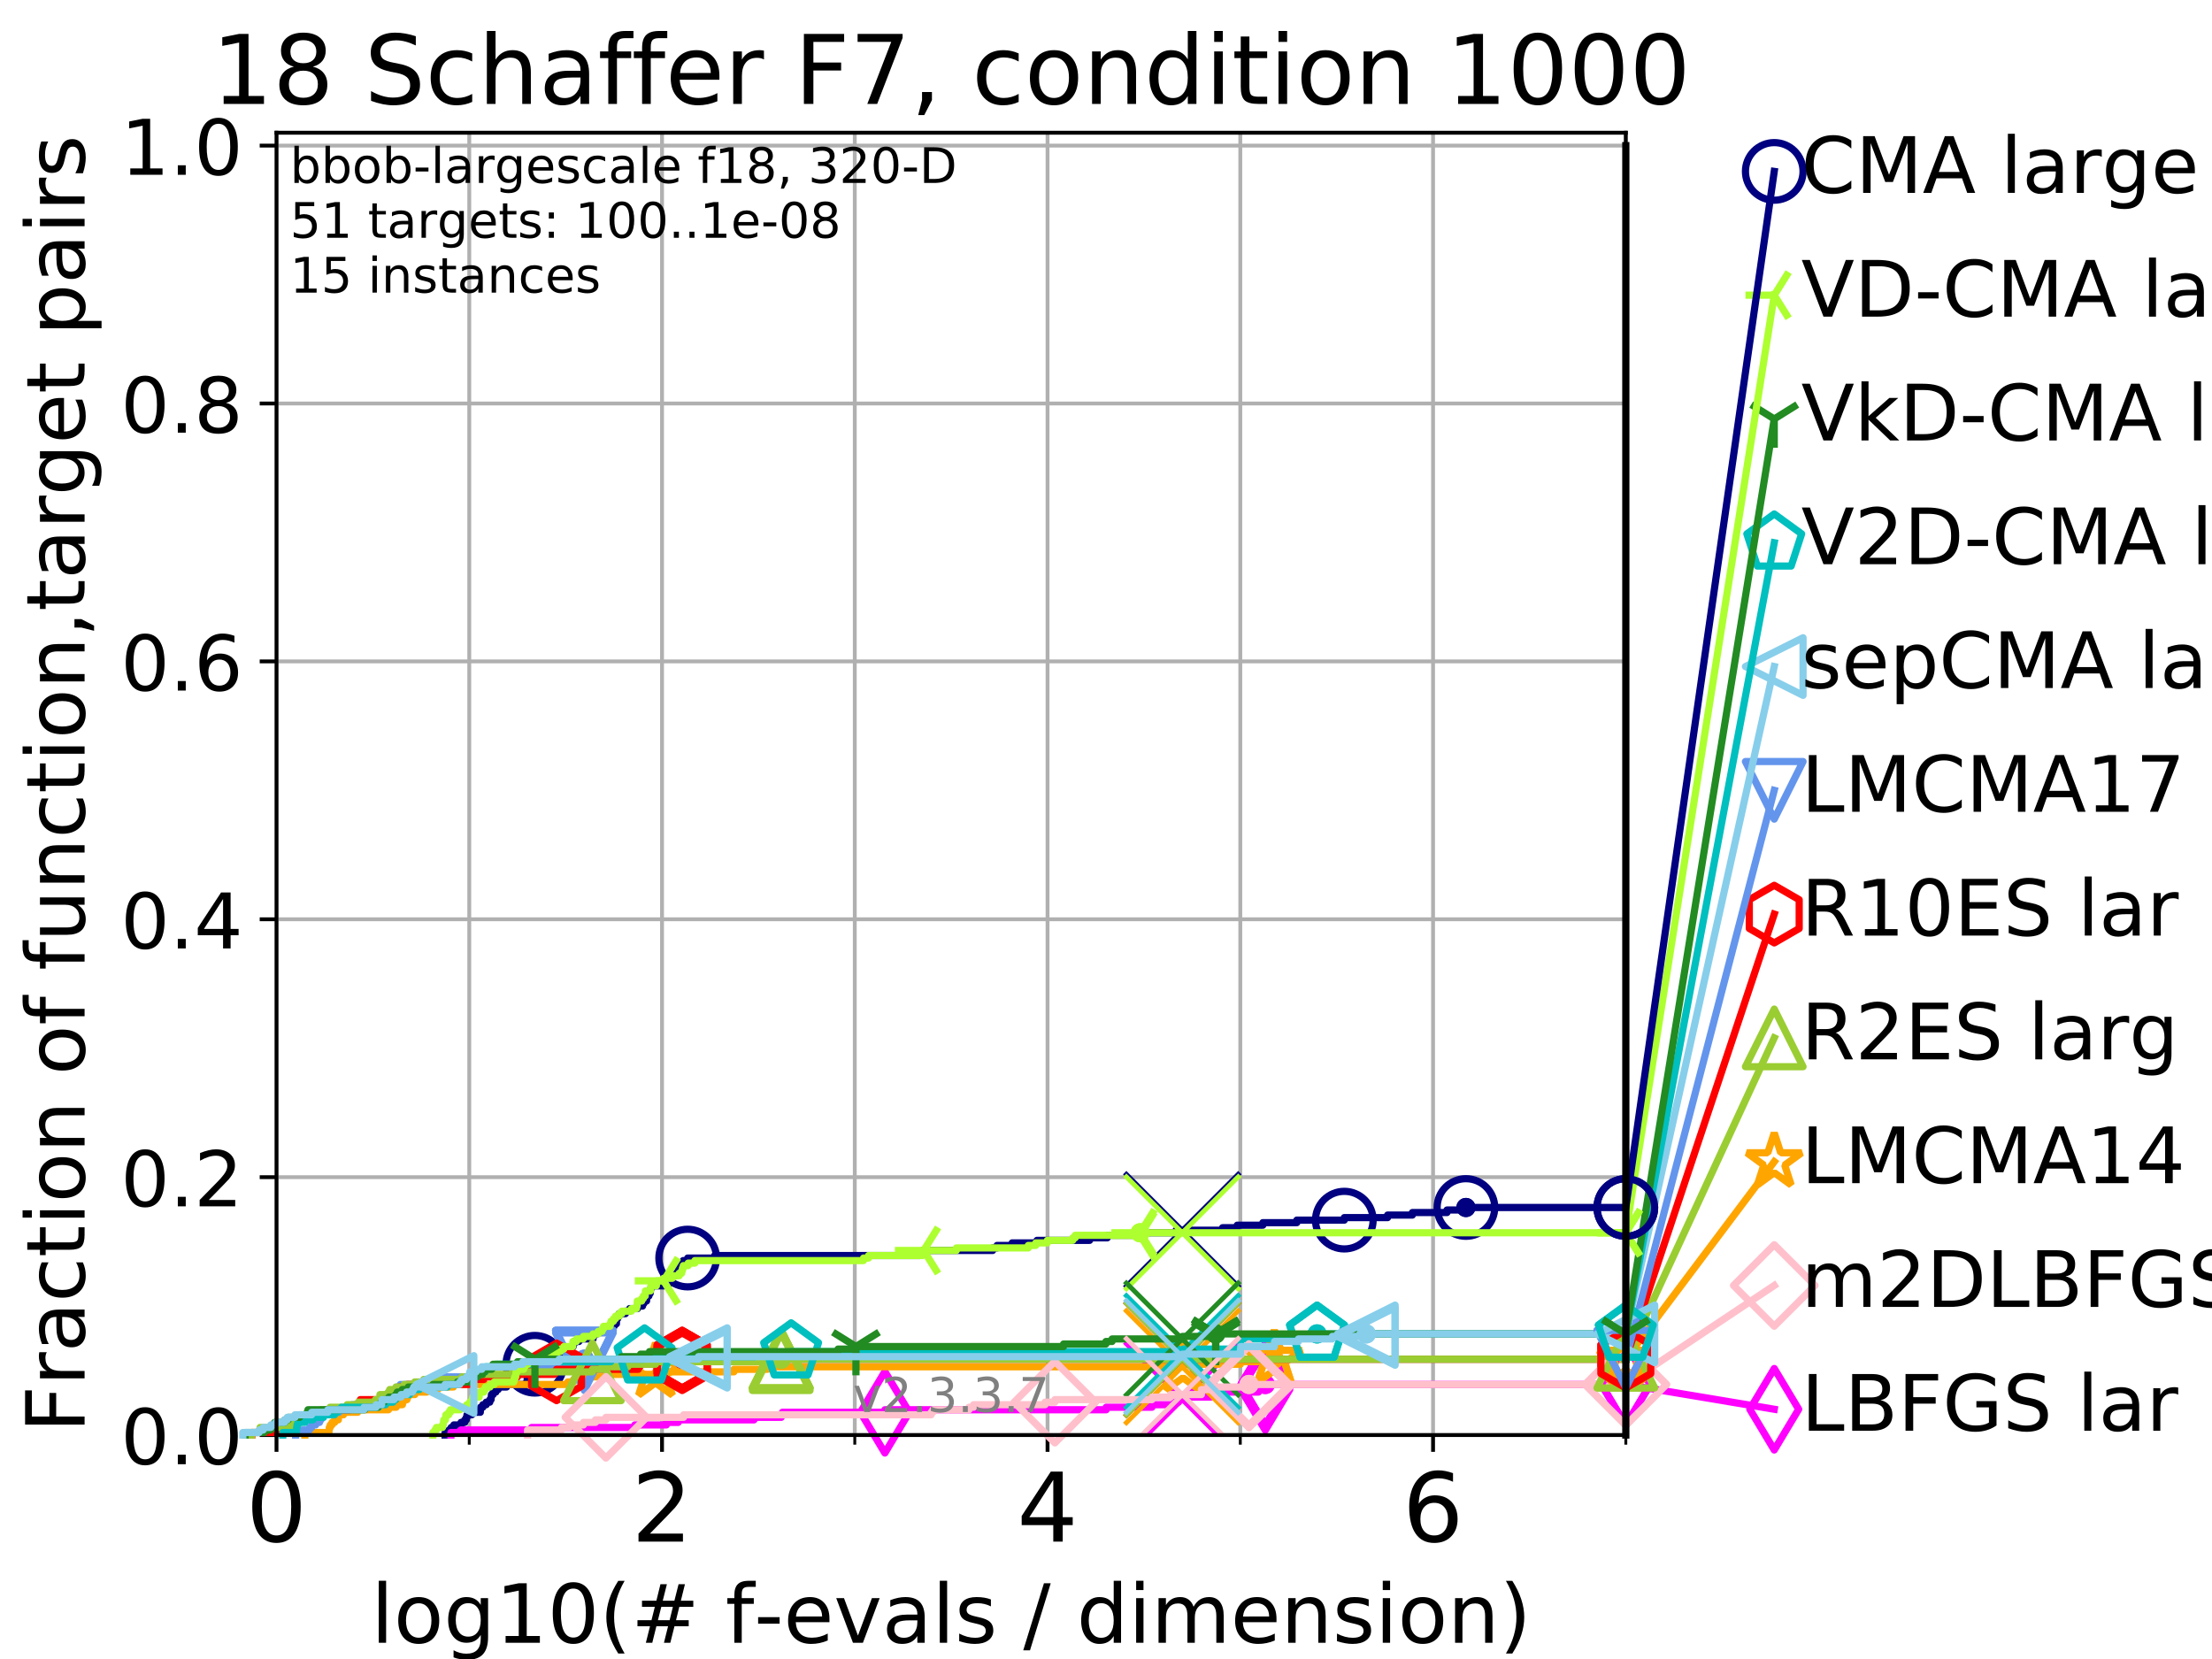 <?xml version="1.0" encoding="utf-8" standalone="no"?>
<!DOCTYPE svg PUBLIC "-//W3C//DTD SVG 1.1//EN"
  "http://www.w3.org/Graphics/SVG/1.1/DTD/svg11.dtd">
<!-- Created with matplotlib (https://matplotlib.org/) -->
<svg height="345.6pt" version="1.1" viewBox="0 0 460.8 345.6" width="460.8pt" xmlns="http://www.w3.org/2000/svg" xmlns:xlink="http://www.w3.org/1999/xlink">
 <defs>
  <style type="text/css">
*{stroke-linecap:butt;stroke-linejoin:round;}
  </style>
 </defs>
 <g id="figure_1">
  <g id="patch_1">
   <path d="M 0 345.6 
L 460.8 345.6 
L 460.8 0 
L 0 0 
z
" style="fill:#ffffff;"/>
  </g>
  <g id="axes_1">
   <g id="patch_2">
    <path d="M 57.6 298.944 
L 338.688 298.944 
L 338.688 27.648 
L 57.6 27.648 
z
" style="fill:#ffffff;"/>
   </g>
   <g id="matplotlib.axis_1">
    <g id="xtick_1">
     <g id="line2d_1">
      <path clip-path="url(#pb5ac79fbfd)" d="M 57.6 298.944 
L 57.6 27.648 
" style="fill:none;stroke:#b0b0b0;stroke-linecap:square;stroke-width:0.8;"/>
     </g>
     <g id="line2d_2">
      <defs>
       <path d="M 0 0 
L 0 3.5 
" id="m70a763f9b2" style="stroke:#000000;stroke-width:0.8;"/>
      </defs>
      <g>
       <use style="stroke:#000000;stroke-width:0.8;" x="57.6" xlink:href="#m70a763f9b2" y="298.944"/>
      </g>
     </g>
     <g id="text_1">
      <!-- 0 -->
      <defs>
       <path d="M 31.781 66.406 
Q 24.172 66.406 20.328 58.906 
Q 16.5 51.422 16.5 36.375 
Q 16.5 21.391 20.328 13.891 
Q 24.172 6.391 31.781 6.391 
Q 39.453 6.391 43.281 13.891 
Q 47.125 21.391 47.125 36.375 
Q 47.125 51.422 43.281 58.906 
Q 39.453 66.406 31.781 66.406 
z
M 31.781 74.219 
Q 44.047 74.219 50.516 64.516 
Q 56.984 54.828 56.984 36.375 
Q 56.984 17.969 50.516 8.266 
Q 44.047 -1.422 31.781 -1.422 
Q 19.531 -1.422 13.062 8.266 
Q 6.594 17.969 6.594 36.375 
Q 6.594 54.828 13.062 64.516 
Q 19.531 74.219 31.781 74.219 
z
" id="DejaVuSans-48"/>
      </defs>
      <g transform="translate(51.237 321.141)scale(0.2 -0.2)">
       <use xlink:href="#DejaVuSans-48"/>
      </g>
     </g>
    </g>
    <g id="xtick_2">
     <g id="line2d_3">
      <path clip-path="url(#pb5ac79fbfd)" d="M 137.911 298.944 
L 137.911 27.648 
" style="fill:none;stroke:#b0b0b0;stroke-linecap:square;stroke-width:0.8;"/>
     </g>
     <g id="line2d_4">
      <g>
       <use style="stroke:#000000;stroke-width:0.8;" x="137.911" xlink:href="#m70a763f9b2" y="298.944"/>
      </g>
     </g>
     <g id="text_2">
      <!-- 2 -->
      <defs>
       <path d="M 19.188 8.297 
L 53.609 8.297 
L 53.609 0 
L 7.328 0 
L 7.328 8.297 
Q 12.938 14.109 22.625 23.891 
Q 32.328 33.688 34.812 36.531 
Q 39.547 41.844 41.422 45.531 
Q 43.312 49.219 43.312 52.781 
Q 43.312 58.594 39.234 62.25 
Q 35.156 65.922 28.609 65.922 
Q 23.969 65.922 18.812 64.312 
Q 13.672 62.703 7.812 59.422 
L 7.812 69.391 
Q 13.766 71.781 18.938 73 
Q 24.125 74.219 28.422 74.219 
Q 39.75 74.219 46.484 68.547 
Q 53.219 62.891 53.219 53.422 
Q 53.219 48.922 51.531 44.891 
Q 49.859 40.875 45.406 35.406 
Q 44.188 33.984 37.641 27.219 
Q 31.109 20.453 19.188 8.297 
z
" id="DejaVuSans-50"/>
      </defs>
      <g transform="translate(131.548 321.141)scale(0.2 -0.2)">
       <use xlink:href="#DejaVuSans-50"/>
      </g>
     </g>
    </g>
    <g id="xtick_3">
     <g id="line2d_5">
      <path clip-path="url(#pb5ac79fbfd)" d="M 218.222 298.944 
L 218.222 27.648 
" style="fill:none;stroke:#b0b0b0;stroke-linecap:square;stroke-width:0.8;"/>
     </g>
     <g id="line2d_6">
      <g>
       <use style="stroke:#000000;stroke-width:0.8;" x="218.222" xlink:href="#m70a763f9b2" y="298.944"/>
      </g>
     </g>
     <g id="text_3">
      <!-- 4 -->
      <defs>
       <path d="M 37.797 64.312 
L 12.891 25.391 
L 37.797 25.391 
z
M 35.203 72.906 
L 47.609 72.906 
L 47.609 25.391 
L 58.016 25.391 
L 58.016 17.188 
L 47.609 17.188 
L 47.609 0 
L 37.797 0 
L 37.797 17.188 
L 4.891 17.188 
L 4.891 26.703 
z
" id="DejaVuSans-52"/>
      </defs>
      <g transform="translate(211.859 321.141)scale(0.2 -0.2)">
       <use xlink:href="#DejaVuSans-52"/>
      </g>
     </g>
    </g>
    <g id="xtick_4">
     <g id="line2d_7">
      <path clip-path="url(#pb5ac79fbfd)" d="M 298.533 298.944 
L 298.533 27.648 
" style="fill:none;stroke:#b0b0b0;stroke-linecap:square;stroke-width:0.8;"/>
     </g>
     <g id="line2d_8">
      <g>
       <use style="stroke:#000000;stroke-width:0.8;" x="298.533" xlink:href="#m70a763f9b2" y="298.944"/>
      </g>
     </g>
     <g id="text_4">
      <!-- 6 -->
      <defs>
       <path d="M 33.016 40.375 
Q 26.375 40.375 22.484 35.828 
Q 18.609 31.297 18.609 23.391 
Q 18.609 15.531 22.484 10.953 
Q 26.375 6.391 33.016 6.391 
Q 39.656 6.391 43.531 10.953 
Q 47.406 15.531 47.406 23.391 
Q 47.406 31.297 43.531 35.828 
Q 39.656 40.375 33.016 40.375 
z
M 52.594 71.297 
L 52.594 62.312 
Q 48.875 64.062 45.094 64.984 
Q 41.312 65.922 37.594 65.922 
Q 27.828 65.922 22.672 59.328 
Q 17.531 52.734 16.797 39.406 
Q 19.672 43.656 24.016 45.922 
Q 28.375 48.188 33.594 48.188 
Q 44.578 48.188 50.953 41.516 
Q 57.328 34.859 57.328 23.391 
Q 57.328 12.156 50.688 5.359 
Q 44.047 -1.422 33.016 -1.422 
Q 20.359 -1.422 13.672 8.266 
Q 6.984 17.969 6.984 36.375 
Q 6.984 53.656 15.188 63.938 
Q 23.391 74.219 37.203 74.219 
Q 40.922 74.219 44.703 73.484 
Q 48.484 72.75 52.594 71.297 
z
" id="DejaVuSans-54"/>
      </defs>
      <g transform="translate(292.17 321.141)scale(0.2 -0.2)">
       <use xlink:href="#DejaVuSans-54"/>
      </g>
     </g>
    </g>
    <g id="xtick_5">
     <g id="line2d_9">
      <path clip-path="url(#pb5ac79fbfd)" d="M 97.755 298.944 
L 97.755 27.648 
" style="fill:none;stroke:#b0b0b0;stroke-linecap:square;stroke-width:0.8;"/>
     </g>
     <g id="line2d_10">
      <defs>
       <path d="M 0 0 
L 0 2 
" id="m904aa982e4" style="stroke:#000000;stroke-width:0.6;"/>
      </defs>
      <g>
       <use style="stroke:#000000;stroke-width:0.6;" x="97.755" xlink:href="#m904aa982e4" y="298.944"/>
      </g>
     </g>
    </g>
    <g id="xtick_6">
     <g id="line2d_11">
      <path clip-path="url(#pb5ac79fbfd)" d="M 178.066 298.944 
L 178.066 27.648 
" style="fill:none;stroke:#b0b0b0;stroke-linecap:square;stroke-width:0.8;"/>
     </g>
     <g id="line2d_12">
      <g>
       <use style="stroke:#000000;stroke-width:0.6;" x="178.066" xlink:href="#m904aa982e4" y="298.944"/>
      </g>
     </g>
    </g>
    <g id="xtick_7">
     <g id="line2d_13">
      <path clip-path="url(#pb5ac79fbfd)" d="M 258.377 298.944 
L 258.377 27.648 
" style="fill:none;stroke:#b0b0b0;stroke-linecap:square;stroke-width:0.8;"/>
     </g>
     <g id="line2d_14">
      <g>
       <use style="stroke:#000000;stroke-width:0.6;" x="258.377" xlink:href="#m904aa982e4" y="298.944"/>
      </g>
     </g>
    </g>
    <g id="xtick_8">
     <g id="line2d_15">
      <path clip-path="url(#pb5ac79fbfd)" d="M 338.688 298.944 
L 338.688 27.648 
" style="fill:none;stroke:#b0b0b0;stroke-linecap:square;stroke-width:0.8;"/>
     </g>
     <g id="line2d_16">
      <g>
       <use style="stroke:#000000;stroke-width:0.6;" x="338.688" xlink:href="#m904aa982e4" y="298.944"/>
      </g>
     </g>
    </g>
    <g id="text_5">
     <!-- log10(# f-evals / dimension) -->
     <defs>
      <path d="M 9.422 75.984 
L 18.406 75.984 
L 18.406 0 
L 9.422 0 
z
" id="DejaVuSans-108"/>
      <path d="M 30.609 48.391 
Q 23.391 48.391 19.188 42.75 
Q 14.984 37.109 14.984 27.297 
Q 14.984 17.484 19.156 11.844 
Q 23.344 6.203 30.609 6.203 
Q 37.797 6.203 41.984 11.859 
Q 46.188 17.531 46.188 27.297 
Q 46.188 37.016 41.984 42.703 
Q 37.797 48.391 30.609 48.391 
z
M 30.609 56 
Q 42.328 56 49.016 48.375 
Q 55.719 40.766 55.719 27.297 
Q 55.719 13.875 49.016 6.219 
Q 42.328 -1.422 30.609 -1.422 
Q 18.844 -1.422 12.172 6.219 
Q 5.516 13.875 5.516 27.297 
Q 5.516 40.766 12.172 48.375 
Q 18.844 56 30.609 56 
z
" id="DejaVuSans-111"/>
      <path d="M 45.406 27.984 
Q 45.406 37.75 41.375 43.109 
Q 37.359 48.484 30.078 48.484 
Q 22.859 48.484 18.828 43.109 
Q 14.797 37.75 14.797 27.984 
Q 14.797 18.266 18.828 12.891 
Q 22.859 7.516 30.078 7.516 
Q 37.359 7.516 41.375 12.891 
Q 45.406 18.266 45.406 27.984 
z
M 54.391 6.781 
Q 54.391 -7.172 48.188 -13.984 
Q 42 -20.797 29.203 -20.797 
Q 24.469 -20.797 20.266 -20.094 
Q 16.062 -19.391 12.109 -17.922 
L 12.109 -9.188 
Q 16.062 -11.328 19.922 -12.344 
Q 23.781 -13.375 27.781 -13.375 
Q 36.625 -13.375 41.016 -8.766 
Q 45.406 -4.156 45.406 5.172 
L 45.406 9.625 
Q 42.625 4.781 38.281 2.391 
Q 33.938 0 27.875 0 
Q 17.828 0 11.672 7.656 
Q 5.516 15.328 5.516 27.984 
Q 5.516 40.672 11.672 48.328 
Q 17.828 56 27.875 56 
Q 33.938 56 38.281 53.609 
Q 42.625 51.219 45.406 46.391 
L 45.406 54.688 
L 54.391 54.688 
z
" id="DejaVuSans-103"/>
      <path d="M 12.406 8.297 
L 28.516 8.297 
L 28.516 63.922 
L 10.984 60.406 
L 10.984 69.391 
L 28.422 72.906 
L 38.281 72.906 
L 38.281 8.297 
L 54.391 8.297 
L 54.391 0 
L 12.406 0 
z
" id="DejaVuSans-49"/>
      <path d="M 31 75.875 
Q 24.469 64.656 21.281 53.656 
Q 18.109 42.672 18.109 31.391 
Q 18.109 20.125 21.312 9.062 
Q 24.516 -2 31 -13.188 
L 23.188 -13.188 
Q 15.875 -1.703 12.234 9.375 
Q 8.594 20.453 8.594 31.391 
Q 8.594 42.281 12.203 53.312 
Q 15.828 64.359 23.188 75.875 
z
" id="DejaVuSans-40"/>
      <path d="M 51.125 44 
L 36.922 44 
L 32.812 27.688 
L 47.125 27.688 
z
M 43.797 71.781 
L 38.719 51.516 
L 52.984 51.516 
L 58.109 71.781 
L 65.922 71.781 
L 60.891 51.516 
L 76.125 51.516 
L 76.125 44 
L 58.984 44 
L 54.984 27.688 
L 70.516 27.688 
L 70.516 20.219 
L 53.078 20.219 
L 48 0 
L 40.188 0 
L 45.219 20.219 
L 30.906 20.219 
L 25.875 0 
L 18.016 0 
L 23.094 20.219 
L 7.719 20.219 
L 7.719 27.688 
L 24.906 27.688 
L 29 44 
L 13.281 44 
L 13.281 51.516 
L 30.906 51.516 
L 35.891 71.781 
z
" id="DejaVuSans-35"/>
      <path id="DejaVuSans-32"/>
      <path d="M 37.109 75.984 
L 37.109 68.5 
L 28.516 68.5 
Q 23.688 68.5 21.797 66.547 
Q 19.922 64.594 19.922 59.516 
L 19.922 54.688 
L 34.719 54.688 
L 34.719 47.703 
L 19.922 47.703 
L 19.922 0 
L 10.891 0 
L 10.891 47.703 
L 2.297 47.703 
L 2.297 54.688 
L 10.891 54.688 
L 10.891 58.5 
Q 10.891 67.625 15.141 71.797 
Q 19.391 75.984 28.609 75.984 
z
" id="DejaVuSans-102"/>
      <path d="M 4.891 31.391 
L 31.203 31.391 
L 31.203 23.391 
L 4.891 23.391 
z
" id="DejaVuSans-45"/>
      <path d="M 56.203 29.594 
L 56.203 25.203 
L 14.891 25.203 
Q 15.484 15.922 20.484 11.062 
Q 25.484 6.203 34.422 6.203 
Q 39.594 6.203 44.453 7.469 
Q 49.312 8.734 54.109 11.281 
L 54.109 2.781 
Q 49.266 0.734 44.188 -0.344 
Q 39.109 -1.422 33.891 -1.422 
Q 20.797 -1.422 13.156 6.188 
Q 5.516 13.812 5.516 26.812 
Q 5.516 40.234 12.766 48.109 
Q 20.016 56 32.328 56 
Q 43.359 56 49.781 48.891 
Q 56.203 41.797 56.203 29.594 
z
M 47.219 32.234 
Q 47.125 39.594 43.094 43.984 
Q 39.062 48.391 32.422 48.391 
Q 24.906 48.391 20.391 44.141 
Q 15.875 39.891 15.188 32.172 
z
" id="DejaVuSans-101"/>
      <path d="M 2.984 54.688 
L 12.5 54.688 
L 29.594 8.797 
L 46.688 54.688 
L 56.203 54.688 
L 35.688 0 
L 23.484 0 
z
" id="DejaVuSans-118"/>
      <path d="M 34.281 27.484 
Q 23.391 27.484 19.188 25 
Q 14.984 22.516 14.984 16.5 
Q 14.984 11.719 18.141 8.906 
Q 21.297 6.109 26.703 6.109 
Q 34.188 6.109 38.703 11.406 
Q 43.219 16.703 43.219 25.484 
L 43.219 27.484 
z
M 52.203 31.203 
L 52.203 0 
L 43.219 0 
L 43.219 8.297 
Q 40.141 3.328 35.547 0.953 
Q 30.953 -1.422 24.312 -1.422 
Q 15.922 -1.422 10.953 3.297 
Q 6 8.016 6 15.922 
Q 6 25.141 12.172 29.828 
Q 18.359 34.516 30.609 34.516 
L 43.219 34.516 
L 43.219 35.406 
Q 43.219 41.609 39.141 45 
Q 35.062 48.391 27.688 48.391 
Q 23 48.391 18.547 47.266 
Q 14.109 46.141 10.016 43.891 
L 10.016 52.203 
Q 14.938 54.109 19.578 55.047 
Q 24.219 56 28.609 56 
Q 40.484 56 46.344 49.844 
Q 52.203 43.703 52.203 31.203 
z
" id="DejaVuSans-97"/>
      <path d="M 44.281 53.078 
L 44.281 44.578 
Q 40.484 46.531 36.375 47.5 
Q 32.281 48.484 27.875 48.484 
Q 21.188 48.484 17.844 46.438 
Q 14.5 44.391 14.5 40.281 
Q 14.5 37.156 16.891 35.375 
Q 19.281 33.594 26.516 31.984 
L 29.594 31.297 
Q 39.156 29.25 43.188 25.516 
Q 47.219 21.781 47.219 15.094 
Q 47.219 7.469 41.188 3.016 
Q 35.156 -1.422 24.609 -1.422 
Q 20.219 -1.422 15.453 -0.562 
Q 10.688 0.297 5.422 2 
L 5.422 11.281 
Q 10.406 8.688 15.234 7.391 
Q 20.062 6.109 24.812 6.109 
Q 31.156 6.109 34.562 8.281 
Q 37.984 10.453 37.984 14.406 
Q 37.984 18.062 35.516 20.016 
Q 33.062 21.969 24.703 23.781 
L 21.578 24.516 
Q 13.234 26.266 9.516 29.906 
Q 5.812 33.547 5.812 39.891 
Q 5.812 47.609 11.281 51.797 
Q 16.75 56 26.812 56 
Q 31.781 56 36.172 55.266 
Q 40.578 54.547 44.281 53.078 
z
" id="DejaVuSans-115"/>
      <path d="M 25.391 72.906 
L 33.688 72.906 
L 8.297 -9.281 
L 0 -9.281 
z
" id="DejaVuSans-47"/>
      <path d="M 45.406 46.391 
L 45.406 75.984 
L 54.391 75.984 
L 54.391 0 
L 45.406 0 
L 45.406 8.203 
Q 42.578 3.328 38.25 0.953 
Q 33.938 -1.422 27.875 -1.422 
Q 17.969 -1.422 11.734 6.484 
Q 5.516 14.406 5.516 27.297 
Q 5.516 40.188 11.734 48.094 
Q 17.969 56 27.875 56 
Q 33.938 56 38.25 53.625 
Q 42.578 51.266 45.406 46.391 
z
M 14.797 27.297 
Q 14.797 17.391 18.875 11.75 
Q 22.953 6.109 30.078 6.109 
Q 37.203 6.109 41.297 11.75 
Q 45.406 17.391 45.406 27.297 
Q 45.406 37.203 41.297 42.844 
Q 37.203 48.484 30.078 48.484 
Q 22.953 48.484 18.875 42.844 
Q 14.797 37.203 14.797 27.297 
z
" id="DejaVuSans-100"/>
      <path d="M 9.422 54.688 
L 18.406 54.688 
L 18.406 0 
L 9.422 0 
z
M 9.422 75.984 
L 18.406 75.984 
L 18.406 64.594 
L 9.422 64.594 
z
" id="DejaVuSans-105"/>
      <path d="M 52 44.188 
Q 55.375 50.25 60.062 53.125 
Q 64.75 56 71.094 56 
Q 79.641 56 84.281 50.016 
Q 88.922 44.047 88.922 33.016 
L 88.922 0 
L 79.891 0 
L 79.891 32.719 
Q 79.891 40.578 77.094 44.375 
Q 74.312 48.188 68.609 48.188 
Q 61.625 48.188 57.562 43.547 
Q 53.516 38.922 53.516 30.906 
L 53.516 0 
L 44.484 0 
L 44.484 32.719 
Q 44.484 40.625 41.703 44.406 
Q 38.922 48.188 33.109 48.188 
Q 26.219 48.188 22.156 43.531 
Q 18.109 38.875 18.109 30.906 
L 18.109 0 
L 9.078 0 
L 9.078 54.688 
L 18.109 54.688 
L 18.109 46.188 
Q 21.188 51.219 25.484 53.609 
Q 29.781 56 35.688 56 
Q 41.656 56 45.828 52.969 
Q 50 49.953 52 44.188 
z
" id="DejaVuSans-109"/>
      <path d="M 54.891 33.016 
L 54.891 0 
L 45.906 0 
L 45.906 32.719 
Q 45.906 40.484 42.875 44.328 
Q 39.844 48.188 33.797 48.188 
Q 26.516 48.188 22.312 43.547 
Q 18.109 38.922 18.109 30.906 
L 18.109 0 
L 9.078 0 
L 9.078 54.688 
L 18.109 54.688 
L 18.109 46.188 
Q 21.344 51.125 25.703 53.562 
Q 30.078 56 35.797 56 
Q 45.219 56 50.047 50.172 
Q 54.891 44.344 54.891 33.016 
z
" id="DejaVuSans-110"/>
      <path d="M 8.016 75.875 
L 15.828 75.875 
Q 23.141 64.359 26.781 53.312 
Q 30.422 42.281 30.422 31.391 
Q 30.422 20.453 26.781 9.375 
Q 23.141 -1.703 15.828 -13.188 
L 8.016 -13.188 
Q 14.5 -2 17.703 9.062 
Q 20.906 20.125 20.906 31.391 
Q 20.906 42.672 17.703 53.656 
Q 14.5 64.656 8.016 75.875 
z
" id="DejaVuSans-41"/>
     </defs>
     <g transform="translate(77.303 342.218)scale(0.17 -0.17)">
      <use xlink:href="#DejaVuSans-108"/>
      <use x="27.783" xlink:href="#DejaVuSans-111"/>
      <use x="88.965" xlink:href="#DejaVuSans-103"/>
      <use x="152.441" xlink:href="#DejaVuSans-49"/>
      <use x="216.064" xlink:href="#DejaVuSans-48"/>
      <use x="279.688" xlink:href="#DejaVuSans-40"/>
      <use x="318.701" xlink:href="#DejaVuSans-35"/>
      <use x="402.49" xlink:href="#DejaVuSans-32"/>
      <use x="434.277" xlink:href="#DejaVuSans-102"/>
      <use x="469.404" xlink:href="#DejaVuSans-45"/>
      <use x="505.488" xlink:href="#DejaVuSans-101"/>
      <use x="567.012" xlink:href="#DejaVuSans-118"/>
      <use x="626.191" xlink:href="#DejaVuSans-97"/>
      <use x="687.471" xlink:href="#DejaVuSans-108"/>
      <use x="715.254" xlink:href="#DejaVuSans-115"/>
      <use x="767.354" xlink:href="#DejaVuSans-32"/>
      <use x="799.141" xlink:href="#DejaVuSans-47"/>
      <use x="832.832" xlink:href="#DejaVuSans-32"/>
      <use x="864.619" xlink:href="#DejaVuSans-100"/>
      <use x="928.096" xlink:href="#DejaVuSans-105"/>
      <use x="955.879" xlink:href="#DejaVuSans-109"/>
      <use x="1053.291" xlink:href="#DejaVuSans-101"/>
      <use x="1114.814" xlink:href="#DejaVuSans-110"/>
      <use x="1178.193" xlink:href="#DejaVuSans-115"/>
      <use x="1230.293" xlink:href="#DejaVuSans-105"/>
      <use x="1258.076" xlink:href="#DejaVuSans-111"/>
      <use x="1319.258" xlink:href="#DejaVuSans-110"/>
      <use x="1382.637" xlink:href="#DejaVuSans-41"/>
     </g>
    </g>
   </g>
   <g id="matplotlib.axis_2">
    <g id="ytick_1">
     <g id="line2d_17">
      <path clip-path="url(#pb5ac79fbfd)" d="M 57.6 298.944 
L 338.688 298.944 
" style="fill:none;stroke:#b0b0b0;stroke-linecap:square;stroke-width:0.8;"/>
     </g>
     <g id="line2d_18">
      <defs>
       <path d="M 0 0 
L -3.5 0 
" id="mdaa4edfd41" style="stroke:#000000;stroke-width:0.8;"/>
      </defs>
      <g>
       <use style="stroke:#000000;stroke-width:0.8;" x="57.6" xlink:href="#mdaa4edfd41" y="298.944"/>
      </g>
     </g>
     <g id="text_6">
      <!-- 0.0 -->
      <defs>
       <path d="M 10.688 12.406 
L 21 12.406 
L 21 0 
L 10.688 0 
z
" id="DejaVuSans-46"/>
      </defs>
      <g transform="translate(25.155 305.023)scale(0.16 -0.16)">
       <use xlink:href="#DejaVuSans-48"/>
       <use x="63.623" xlink:href="#DejaVuSans-46"/>
       <use x="95.41" xlink:href="#DejaVuSans-48"/>
      </g>
     </g>
    </g>
    <g id="ytick_2">
     <g id="line2d_19">
      <path clip-path="url(#pb5ac79fbfd)" d="M 57.6 245.222 
L 338.688 245.222 
" style="fill:none;stroke:#b0b0b0;stroke-linecap:square;stroke-width:0.8;"/>
     </g>
     <g id="line2d_20">
      <g>
       <use style="stroke:#000000;stroke-width:0.8;" x="57.6" xlink:href="#mdaa4edfd41" y="245.222"/>
      </g>
     </g>
     <g id="text_7">
      <!-- 0.2 -->
      <g transform="translate(25.155 251.301)scale(0.16 -0.16)">
       <use xlink:href="#DejaVuSans-48"/>
       <use x="63.623" xlink:href="#DejaVuSans-46"/>
       <use x="95.41" xlink:href="#DejaVuSans-50"/>
      </g>
     </g>
    </g>
    <g id="ytick_3">
     <g id="line2d_21">
      <path clip-path="url(#pb5ac79fbfd)" d="M 57.6 191.5 
L 338.688 191.5 
" style="fill:none;stroke:#b0b0b0;stroke-linecap:square;stroke-width:0.8;"/>
     </g>
     <g id="line2d_22">
      <g>
       <use style="stroke:#000000;stroke-width:0.8;" x="57.6" xlink:href="#mdaa4edfd41" y="191.5"/>
      </g>
     </g>
     <g id="text_8">
      <!-- 0.4 -->
      <g transform="translate(25.155 197.579)scale(0.16 -0.16)">
       <use xlink:href="#DejaVuSans-48"/>
       <use x="63.623" xlink:href="#DejaVuSans-46"/>
       <use x="95.41" xlink:href="#DejaVuSans-52"/>
      </g>
     </g>
    </g>
    <g id="ytick_4">
     <g id="line2d_23">
      <path clip-path="url(#pb5ac79fbfd)" d="M 57.6 137.778 
L 338.688 137.778 
" style="fill:none;stroke:#b0b0b0;stroke-linecap:square;stroke-width:0.8;"/>
     </g>
     <g id="line2d_24">
      <g>
       <use style="stroke:#000000;stroke-width:0.8;" x="57.6" xlink:href="#mdaa4edfd41" y="137.778"/>
      </g>
     </g>
     <g id="text_9">
      <!-- 0.6 -->
      <g transform="translate(25.155 143.857)scale(0.16 -0.16)">
       <use xlink:href="#DejaVuSans-48"/>
       <use x="63.623" xlink:href="#DejaVuSans-46"/>
       <use x="95.41" xlink:href="#DejaVuSans-54"/>
      </g>
     </g>
    </g>
    <g id="ytick_5">
     <g id="line2d_25">
      <path clip-path="url(#pb5ac79fbfd)" d="M 57.6 84.056 
L 338.688 84.056 
" style="fill:none;stroke:#b0b0b0;stroke-linecap:square;stroke-width:0.8;"/>
     </g>
     <g id="line2d_26">
      <g>
       <use style="stroke:#000000;stroke-width:0.8;" x="57.6" xlink:href="#mdaa4edfd41" y="84.056"/>
      </g>
     </g>
     <g id="text_10">
      <!-- 0.8 -->
      <defs>
       <path d="M 31.781 34.625 
Q 24.75 34.625 20.719 30.859 
Q 16.703 27.094 16.703 20.516 
Q 16.703 13.922 20.719 10.156 
Q 24.75 6.391 31.781 6.391 
Q 38.812 6.391 42.859 10.172 
Q 46.922 13.969 46.922 20.516 
Q 46.922 27.094 42.891 30.859 
Q 38.875 34.625 31.781 34.625 
z
M 21.922 38.812 
Q 15.578 40.375 12.031 44.719 
Q 8.5 49.078 8.5 55.328 
Q 8.5 64.062 14.719 69.141 
Q 20.953 74.219 31.781 74.219 
Q 42.672 74.219 48.875 69.141 
Q 55.078 64.062 55.078 55.328 
Q 55.078 49.078 51.531 44.719 
Q 48 40.375 41.703 38.812 
Q 48.828 37.156 52.797 32.312 
Q 56.781 27.484 56.781 20.516 
Q 56.781 9.906 50.312 4.234 
Q 43.844 -1.422 31.781 -1.422 
Q 19.734 -1.422 13.25 4.234 
Q 6.781 9.906 6.781 20.516 
Q 6.781 27.484 10.781 32.312 
Q 14.797 37.156 21.922 38.812 
z
M 18.312 54.391 
Q 18.312 48.734 21.844 45.562 
Q 25.391 42.391 31.781 42.391 
Q 38.141 42.391 41.719 45.562 
Q 45.312 48.734 45.312 54.391 
Q 45.312 60.062 41.719 63.234 
Q 38.141 66.406 31.781 66.406 
Q 25.391 66.406 21.844 63.234 
Q 18.312 60.062 18.312 54.391 
z
" id="DejaVuSans-56"/>
      </defs>
      <g transform="translate(25.155 90.135)scale(0.16 -0.16)">
       <use xlink:href="#DejaVuSans-48"/>
       <use x="63.623" xlink:href="#DejaVuSans-46"/>
       <use x="95.41" xlink:href="#DejaVuSans-56"/>
      </g>
     </g>
    </g>
    <g id="ytick_6">
     <g id="line2d_27">
      <path clip-path="url(#pb5ac79fbfd)" d="M 57.6 30.334 
L 338.688 30.334 
" style="fill:none;stroke:#b0b0b0;stroke-linecap:square;stroke-width:0.8;"/>
     </g>
     <g id="line2d_28">
      <g>
       <use style="stroke:#000000;stroke-width:0.8;" x="57.6" xlink:href="#mdaa4edfd41" y="30.334"/>
      </g>
     </g>
     <g id="text_11">
      <!-- 1.0 -->
      <g transform="translate(25.155 36.413)scale(0.16 -0.16)">
       <use xlink:href="#DejaVuSans-49"/>
       <use x="63.623" xlink:href="#DejaVuSans-46"/>
       <use x="95.41" xlink:href="#DejaVuSans-48"/>
      </g>
     </g>
    </g>
    <g id="text_12">
     <!-- Fraction of function,target pairs -->
     <defs>
      <path d="M 9.812 72.906 
L 51.703 72.906 
L 51.703 64.594 
L 19.672 64.594 
L 19.672 43.109 
L 48.578 43.109 
L 48.578 34.812 
L 19.672 34.812 
L 19.672 0 
L 9.812 0 
z
" id="DejaVuSans-70"/>
      <path d="M 41.109 46.297 
Q 39.594 47.172 37.812 47.578 
Q 36.031 48 33.891 48 
Q 26.266 48 22.188 43.047 
Q 18.109 38.094 18.109 28.812 
L 18.109 0 
L 9.078 0 
L 9.078 54.688 
L 18.109 54.688 
L 18.109 46.188 
Q 20.953 51.172 25.484 53.578 
Q 30.031 56 36.531 56 
Q 37.453 56 38.578 55.875 
Q 39.703 55.766 41.062 55.516 
z
" id="DejaVuSans-114"/>
      <path d="M 48.781 52.594 
L 48.781 44.188 
Q 44.969 46.297 41.141 47.344 
Q 37.312 48.391 33.406 48.391 
Q 24.656 48.391 19.812 42.844 
Q 14.984 37.312 14.984 27.297 
Q 14.984 17.281 19.812 11.734 
Q 24.656 6.203 33.406 6.203 
Q 37.312 6.203 41.141 7.25 
Q 44.969 8.297 48.781 10.406 
L 48.781 2.094 
Q 45.016 0.344 40.984 -0.531 
Q 36.969 -1.422 32.422 -1.422 
Q 20.062 -1.422 12.781 6.344 
Q 5.516 14.109 5.516 27.297 
Q 5.516 40.672 12.859 48.328 
Q 20.219 56 33.016 56 
Q 37.156 56 41.109 55.141 
Q 45.062 54.297 48.781 52.594 
z
" id="DejaVuSans-99"/>
      <path d="M 18.312 70.219 
L 18.312 54.688 
L 36.812 54.688 
L 36.812 47.703 
L 18.312 47.703 
L 18.312 18.016 
Q 18.312 11.328 20.141 9.422 
Q 21.969 7.516 27.594 7.516 
L 36.812 7.516 
L 36.812 0 
L 27.594 0 
Q 17.188 0 13.234 3.875 
Q 9.281 7.766 9.281 18.016 
L 9.281 47.703 
L 2.688 47.703 
L 2.688 54.688 
L 9.281 54.688 
L 9.281 70.219 
z
" id="DejaVuSans-116"/>
      <path d="M 8.5 21.578 
L 8.5 54.688 
L 17.484 54.688 
L 17.484 21.922 
Q 17.484 14.156 20.5 10.266 
Q 23.531 6.391 29.594 6.391 
Q 36.859 6.391 41.078 11.031 
Q 45.312 15.672 45.312 23.688 
L 45.312 54.688 
L 54.297 54.688 
L 54.297 0 
L 45.312 0 
L 45.312 8.406 
Q 42.047 3.422 37.719 1 
Q 33.406 -1.422 27.688 -1.422 
Q 18.266 -1.422 13.375 4.438 
Q 8.5 10.297 8.5 21.578 
z
M 31.109 56 
z
" id="DejaVuSans-117"/>
      <path d="M 11.719 12.406 
L 22.016 12.406 
L 22.016 4 
L 14.016 -11.625 
L 7.719 -11.625 
L 11.719 4 
z
" id="DejaVuSans-44"/>
      <path d="M 18.109 8.203 
L 18.109 -20.797 
L 9.078 -20.797 
L 9.078 54.688 
L 18.109 54.688 
L 18.109 46.391 
Q 20.953 51.266 25.266 53.625 
Q 29.594 56 35.594 56 
Q 45.562 56 51.781 48.094 
Q 58.016 40.188 58.016 27.297 
Q 58.016 14.406 51.781 6.484 
Q 45.562 -1.422 35.594 -1.422 
Q 29.594 -1.422 25.266 0.953 
Q 20.953 3.328 18.109 8.203 
z
M 48.688 27.297 
Q 48.688 37.203 44.609 42.844 
Q 40.531 48.484 33.406 48.484 
Q 26.266 48.484 22.188 42.844 
Q 18.109 37.203 18.109 27.297 
Q 18.109 17.391 22.188 11.75 
Q 26.266 6.109 33.406 6.109 
Q 40.531 6.109 44.609 11.75 
Q 48.688 17.391 48.688 27.297 
z
" id="DejaVuSans-112"/>
     </defs>
     <g transform="translate(17.62 298.435)rotate(-90)scale(0.17 -0.17)">
      <use xlink:href="#DejaVuSans-70"/>
      <use x="57.41" xlink:href="#DejaVuSans-114"/>
      <use x="98.523" xlink:href="#DejaVuSans-97"/>
      <use x="159.803" xlink:href="#DejaVuSans-99"/>
      <use x="214.783" xlink:href="#DejaVuSans-116"/>
      <use x="253.992" xlink:href="#DejaVuSans-105"/>
      <use x="281.775" xlink:href="#DejaVuSans-111"/>
      <use x="342.957" xlink:href="#DejaVuSans-110"/>
      <use x="406.336" xlink:href="#DejaVuSans-32"/>
      <use x="438.123" xlink:href="#DejaVuSans-111"/>
      <use x="499.305" xlink:href="#DejaVuSans-102"/>
      <use x="534.51" xlink:href="#DejaVuSans-32"/>
      <use x="566.297" xlink:href="#DejaVuSans-102"/>
      <use x="601.502" xlink:href="#DejaVuSans-117"/>
      <use x="664.881" xlink:href="#DejaVuSans-110"/>
      <use x="728.26" xlink:href="#DejaVuSans-99"/>
      <use x="783.24" xlink:href="#DejaVuSans-116"/>
      <use x="822.449" xlink:href="#DejaVuSans-105"/>
      <use x="850.232" xlink:href="#DejaVuSans-111"/>
      <use x="911.414" xlink:href="#DejaVuSans-110"/>
      <use x="974.793" xlink:href="#DejaVuSans-44"/>
      <use x="1006.58" xlink:href="#DejaVuSans-116"/>
      <use x="1045.789" xlink:href="#DejaVuSans-97"/>
      <use x="1107.068" xlink:href="#DejaVuSans-114"/>
      <use x="1148.166" xlink:href="#DejaVuSans-103"/>
      <use x="1211.643" xlink:href="#DejaVuSans-101"/>
      <use x="1273.166" xlink:href="#DejaVuSans-116"/>
      <use x="1312.375" xlink:href="#DejaVuSans-32"/>
      <use x="1344.162" xlink:href="#DejaVuSans-112"/>
      <use x="1407.639" xlink:href="#DejaVuSans-97"/>
      <use x="1468.918" xlink:href="#DejaVuSans-105"/>
      <use x="1496.701" xlink:href="#DejaVuSans-114"/>
      <use x="1537.814" xlink:href="#DejaVuSans-115"/>
     </g>
    </g>
   </g>
   <g id="line2d_29">
    <defs>
     <path d="M 0 1.5 
C 0.398 1.5 0.779 1.342 1.061 1.061 
C 1.342 0.779 1.5 0.398 1.5 0 
C 1.5 -0.398 1.342 -0.779 1.061 -1.061 
C 0.779 -1.342 0.398 -1.5 0 -1.5 
C -0.398 -1.5 -0.779 -1.342 -1.061 -1.061 
C -1.342 -0.779 -1.5 -0.398 -1.5 0 
C -1.5 0.398 -1.342 0.779 -1.061 1.061 
C -0.779 1.342 -0.398 1.5 0 1.5 
z
" id="ma36684855e" style="stroke:#000080;"/>
    </defs>
    <g>
     <use style="fill:#000080;stroke:#000080;" x="305.38" xlink:href="#ma36684855e" y="251.542"/>
     <use style="fill:#000080;stroke:#000080;" x="305.38" xlink:href="#ma36684855e" y="251.542"/>
    </g>
   </g>
   <g id="line2d_30">
    <path d="M 92.724 298.944 
L 92.724 298.417 
L 93.541 298.417 
L 93.541 297.891 
L 93.993 297.891 
L 93.993 297.364 
L 94.545 297.364 
L 94.545 296.837 
L 96.039 296.837 
L 96.039 296.311 
L 96.809 296.311 
L 96.809 295.784 
L 97.14 295.784 
L 97.14 295.257 
L 97.28 295.257 
L 97.28 294.731 
L 98.297 294.731 
L 98.297 294.204 
L 100.055 294.204 
L 100.117 293.15 
L 100.591 293.15 
L 100.591 292.624 
L 101.29 292.624 
L 101.29 292.097 
L 102.035 292.097 
L 102.035 291.57 
L 102.297 291.57 
L 102.373 290.517 
L 102.721 290.517 
L 102.721 289.99 
L 103.297 289.99 
L 103.297 289.464 
L 103.782 289.464 
L 103.782 288.937 
L 105.524 288.937 
L 105.524 288.41 
L 109.679 288.41 
L 109.679 287.884 
L 109.816 287.884 
L 109.833 286.83 
L 110.122 286.83 
L 110.122 286.304 
L 110.261 286.304 
L 110.261 285.777 
L 110.624 285.777 
L 110.624 285.25 
L 111.221 285.25 
L 111.221 284.723 
L 111.419 284.723 
L 111.419 284.197 
L 111.756 284.197 
L 111.756 283.67 
L 112.721 283.67 
L 112.721 283.143 
L 117.041 283.143 
L 117.041 282.617 
L 118.021 282.617 
L 118.093 281.563 
L 118.454 281.563 
L 118.454 281.037 
L 119.031 281.037 
L 119.031 280.51 
L 119.396 280.51 
L 119.396 279.983 
L 119.592 279.983 
L 119.592 279.457 
L 120.61 279.457 
L 120.61 278.93 
L 123.544 278.93 
L 123.544 278.403 
L 123.702 278.403 
L 123.702 277.877 
L 124.403 277.877 
L 124.403 277.35 
L 126.328 277.35 
L 126.328 276.823 
L 127.643 276.823 
L 127.643 276.296 
L 127.94 276.296 
L 127.94 275.77 
L 128.412 275.77 
L 128.423 274.716 
L 128.664 274.716 
L 128.664 274.19 
L 128.956 274.19 
L 128.956 273.663 
L 130.284 273.663 
L 130.284 273.136 
L 131.163 273.136 
L 131.163 272.61 
L 132.803 272.61 
L 132.803 272.083 
L 133.852 272.083 
L 133.852 271.556 
L 134.117 271.556 
L 134.117 271.03 
L 134.688 271.03 
L 134.762 269.976 
L 135.178 269.976 
L 135.178 269.45 
L 135.44 269.45 
L 135.54 268.396 
L 135.676 268.396 
L 135.676 267.87 
L 138.242 267.87 
L 138.242 267.343 
L 139.522 267.343 
L 139.522 266.816 
L 139.818 266.816 
L 139.891 265.763 
L 140.661 265.763 
L 140.661 265.236 
L 141.329 265.236 
L 141.364 264.183 
L 141.56 264.183 
L 141.56 263.656 
L 142.062 263.656 
L 142.062 263.129 
L 142.329 263.129 
L 142.329 262.603 
L 143.255 262.603 
L 143.255 262.076 
L 148.881 262.076 
L 148.881 261.549 
L 191.576 261.549 
L 191.576 261.023 
L 192.191 261.023 
L 192.191 260.496 
L 206.789 260.496 
L 206.789 259.969 
L 207.712 259.969 
L 207.712 259.443 
L 210.853 259.443 
L 210.853 258.916 
L 216.029 258.916 
L 216.029 258.389 
L 226.982 258.389 
L 226.982 257.862 
L 230.667 257.862 
L 230.667 257.336 
L 236.762 257.336 
L 236.762 256.809 
L 244.994 256.809 
L 244.994 256.282 
L 254.684 256.282 
L 254.684 255.756 
L 257.742 255.756 
L 257.742 255.229 
L 263.075 255.229 
L 263.075 254.702 
L 270.15 254.702 
L 270.15 254.176 
L 280.045 254.176 
L 280.045 253.649 
L 289.06 253.649 
L 289.06 253.122 
L 294.22 253.122 
L 294.22 252.596 
L 301.433 252.596 
L 301.433 252.069 
L 305.38 252.069 
L 305.38 251.542 
L 338.688 251.542 
L 338.688 251.542 
" style="fill:none;stroke:#000080;stroke-linecap:square;stroke-width:1.5;"/>
   </g>
   <g id="line2d_31">
    <defs>
     <path d="M 0 6 
C 1.591 6 3.117 5.368 4.243 4.243 
C 5.368 3.117 6 1.591 6 0 
C 6 -1.591 5.368 -3.117 4.243 -4.243 
C 3.117 -5.368 1.591 -6 0 -6 
C -1.591 -6 -3.117 -5.368 -4.243 -4.243 
C -5.368 -3.117 -6 -1.591 -6 0 
C -6 1.591 -5.368 3.117 -4.243 4.243 
C -3.117 5.368 -1.591 6 0 6 
z
" id="m92a0b5d365" style="stroke:#000080;stroke-width:1.5;"/>
    </defs>
    <g>
     <use style="fill-opacity:0;stroke:#000080;stroke-width:1.5;" x="111.419" xlink:href="#m92a0b5d365" y="284.197"/>
     <use style="fill-opacity:0;stroke:#000080;stroke-width:1.5;" x="143.255" xlink:href="#m92a0b5d365" y="262.076"/>
     <use style="fill-opacity:0;stroke:#000080;stroke-width:1.5;" x="280.045" xlink:href="#m92a0b5d365" y="254.176"/>
     <use style="fill-opacity:0;stroke:#000080;stroke-width:1.5;" x="305.38" xlink:href="#m92a0b5d365" y="251.542"/>
     <use style="fill-opacity:0;stroke:#000080;stroke-width:1.5;" x="338.688" xlink:href="#m92a0b5d365" y="251.542"/>
    </g>
   </g>
   <g id="line2d_32">
    <path style="fill:none;stroke:#000080;stroke-linecap:square;stroke-width:1.5;"/>
    <g/>
   </g>
   <g id="line2d_33">
    <path clip-path="url(#pb5ac79fbfd)" d="M 246.289 256.282 
" style="fill:none;stroke:#000080;stroke-linecap:square;stroke-width:1.5;"/>
    <defs>
     <path d="M -12 12 
L 12 -12 
M -12 -12 
L 12 12 
" id="m354535dce6" style="stroke:#000080;"/>
    </defs>
    <g clip-path="url(#pb5ac79fbfd)">
     <use style="fill:#000080;stroke:#000080;" x="246.289" xlink:href="#m354535dce6" y="256.282"/>
    </g>
   </g>
   <g id="line2d_34">
    <defs>
     <path d="M 0 1.5 
C 0.398 1.5 0.779 1.342 1.061 1.061 
C 1.342 0.779 1.5 0.398 1.5 0 
C 1.5 -0.398 1.342 -0.779 1.061 -1.061 
C 0.779 -1.342 0.398 -1.5 0 -1.5 
C -0.398 -1.5 -0.779 -1.342 -1.061 -1.061 
C -1.342 -0.779 -1.5 -0.398 -1.5 0 
C -1.5 0.398 -1.342 0.779 -1.061 1.061 
C -0.779 1.342 -0.398 1.5 0 1.5 
z
" id="mc56bde63e1" style="stroke:#ff00ff;"/>
    </defs>
    <g>
     <use style="fill:#ff00ff;stroke:#ff00ff;" x="263.586" xlink:href="#mc56bde63e1" y="288.41"/>
     <use style="fill:#ff00ff;stroke:#ff00ff;" x="263.586" xlink:href="#mc56bde63e1" y="288.41"/>
    </g>
   </g>
   <g id="line2d_35">
    <path d="M 93.932 298.944 
L 93.932 298.417 
L 95.984 298.417 
L 95.984 297.891 
L 110.754 297.891 
L 110.754 297.364 
L 132.238 297.364 
L 132.238 296.837 
L 138.817 296.837 
L 138.817 296.311 
L 141.29 296.311 
L 141.29 295.784 
L 157.066 295.784 
L 157.066 295.257 
L 162.741 295.257 
L 162.741 294.731 
L 162.992 294.731 
L 162.992 294.204 
L 184.334 294.204 
L 184.334 293.677 
L 230.442 293.677 
L 230.442 293.15 
L 239.972 293.15 
L 239.972 292.624 
L 244.672 292.624 
L 244.672 292.097 
L 245.492 292.097 
L 245.492 291.57 
L 246.332 291.57 
L 246.332 291.044 
L 252.195 291.044 
L 252.195 290.517 
L 252.195 290.517 
L 252.195 289.99 
L 262.17 289.99 
L 262.17 289.464 
L 263.586 289.464 
L 263.586 288.937 
L 263.586 288.937 
L 263.586 288.41 
L 338.688 288.41 
" style="fill:none;stroke:#ff00ff;stroke-linecap:square;stroke-width:1.5;"/>
   </g>
   <g id="line2d_36">
    <defs>
     <path d="M 0 8.485 
L 5.091 0 
L 0 -8.485 
L -5.091 0 
z
" id="me1bd237d42" style="stroke:#ff00ff;stroke-linejoin:miter;stroke-width:1.5;"/>
    </defs>
    <g>
     <use style="fill-opacity:0;stroke:#ff00ff;stroke-linejoin:miter;stroke-width:1.5;" x="184.334" xlink:href="#me1bd237d42" y="294.204"/>
     <use style="fill-opacity:0;stroke:#ff00ff;stroke-linejoin:miter;stroke-width:1.5;" x="263.586" xlink:href="#me1bd237d42" y="289.464"/>
     <use style="fill-opacity:0;stroke:#ff00ff;stroke-linejoin:miter;stroke-width:1.5;" x="263.586" xlink:href="#me1bd237d42" y="288.41"/>
     <use style="fill-opacity:0;stroke:#ff00ff;stroke-linejoin:miter;stroke-width:1.5;" x="263.586" xlink:href="#me1bd237d42" y="288.41"/>
     <use style="fill-opacity:0;stroke:#ff00ff;stroke-linejoin:miter;stroke-width:1.5;" x="338.688" xlink:href="#me1bd237d42" y="288.41"/>
    </g>
   </g>
   <g id="line2d_37">
    <path style="fill:none;stroke:#ff00ff;stroke-linecap:square;stroke-width:1.5;"/>
    <g/>
   </g>
   <g id="line2d_38">
    <path clip-path="url(#pb5ac79fbfd)" d="M 246.289 291.57 
" style="fill:none;stroke:#ff00ff;stroke-linecap:square;stroke-width:1.5;"/>
    <defs>
     <path d="M -12 12 
L 12 -12 
M -12 -12 
L 12 12 
" id="m484ccf45a0" style="stroke:#ff00ff;"/>
    </defs>
    <g clip-path="url(#pb5ac79fbfd)">
     <use style="fill:#ff00ff;stroke:#ff00ff;" x="246.289" xlink:href="#m484ccf45a0" y="291.57"/>
    </g>
   </g>
   <g id="line2d_39">
    <defs>
     <path d="M 0 1.5 
C 0.398 1.5 0.779 1.342 1.061 1.061 
C 1.342 0.779 1.5 0.398 1.5 0 
C 1.5 -0.398 1.342 -0.779 1.061 -1.061 
C 0.779 -1.342 0.398 -1.5 0 -1.5 
C -0.398 -1.5 -0.779 -1.342 -1.061 -1.061 
C -1.342 -0.779 -1.5 -0.398 -1.5 0 
C -1.5 0.398 -1.342 0.779 -1.061 1.061 
C -0.779 1.342 -0.398 1.5 0 1.5 
z
" id="mdafe67b79b" style="stroke:#ffa500;"/>
    </defs>
    <g>
     <use style="fill:#ffa500;stroke:#ffa500;" x="265.459" xlink:href="#mdafe67b79b" y="283.143"/>
     <use style="fill:#ffa500;stroke:#ffa500;" x="265.459" xlink:href="#mdafe67b79b" y="283.143"/>
    </g>
   </g>
   <g id="line2d_40">
    <path d="M 63.507 298.944 
L 63.507 298.417 
L 68.533 298.417 
L 68.533 297.891 
L 68.592 297.891 
L 68.592 297.364 
L 68.793 297.364 
L 68.793 296.837 
L 69.162 296.837 
L 69.162 296.311 
L 69.715 296.311 
L 69.715 295.784 
L 70.487 295.784 
L 70.487 295.257 
L 70.513 295.257 
L 70.513 294.731 
L 71.547 294.731 
L 71.547 294.204 
L 74.513 294.204 
L 74.513 293.677 
L 80.939 293.677 
L 80.939 293.15 
L 82.536 293.15 
L 82.536 292.624 
L 83.83 292.624 
L 83.83 292.097 
L 84.011 292.097 
L 84.011 291.57 
L 84.784 291.57 
L 84.784 291.044 
L 85.012 291.044 
L 85.012 290.517 
L 86.414 290.517 
L 86.414 289.99 
L 88.92 289.99 
L 88.92 289.464 
L 91.229 289.464 
L 91.229 288.937 
L 94.453 288.937 
L 94.453 288.41 
L 118.272 288.41 
L 118.272 287.884 
L 119.492 287.884 
L 119.492 287.357 
L 119.918 287.357 
L 119.918 286.83 
L 126.37 286.83 
L 126.37 286.304 
L 136.548 286.304 
L 136.548 285.777 
L 152.898 285.777 
L 152.898 285.25 
L 159.881 285.25 
L 159.881 284.723 
L 246.412 284.723 
L 246.412 284.197 
L 258.393 284.197 
L 258.393 283.67 
L 265.459 283.67 
L 265.459 283.143 
L 338.688 283.143 
" style="fill:none;stroke:#ffa500;stroke-linecap:square;stroke-width:1.5;"/>
   </g>
   <g id="line2d_41">
    <defs>
     <path d="M 0 -6 
L -1.347 -1.854 
L -5.706 -1.854 
L -2.18 0.708 
L -3.527 4.854 
L -0 2.292 
L 3.527 4.854 
L 2.18 0.708 
L 5.706 -1.854 
L 1.347 -1.854 
z
" id="m663b3d802b" style="stroke:#ffa500;stroke-linejoin:bevel;stroke-width:1.5;"/>
    </defs>
    <g>
     <use style="fill-opacity:0;stroke:#ffa500;stroke-linejoin:bevel;stroke-width:1.5;" x="136.548" xlink:href="#m663b3d802b" y="285.777"/>
     <use style="fill-opacity:0;stroke:#ffa500;stroke-linejoin:bevel;stroke-width:1.5;" x="246.412" xlink:href="#m663b3d802b" y="284.723"/>
     <use style="fill-opacity:0;stroke:#ffa500;stroke-linejoin:bevel;stroke-width:1.5;" x="265.459" xlink:href="#m663b3d802b" y="283.143"/>
     <use style="fill-opacity:0;stroke:#ffa500;stroke-linejoin:bevel;stroke-width:1.5;" x="265.459" xlink:href="#m663b3d802b" y="283.143"/>
     <use style="fill-opacity:0;stroke:#ffa500;stroke-linejoin:bevel;stroke-width:1.5;" x="338.688" xlink:href="#m663b3d802b" y="283.143"/>
    </g>
   </g>
   <g id="line2d_42">
    <path style="fill:none;stroke:#ffa500;stroke-linecap:square;stroke-width:1.5;"/>
    <g/>
   </g>
   <g id="line2d_43">
    <path clip-path="url(#pb5ac79fbfd)" d="M 246.289 284.723 
" style="fill:none;stroke:#ffa500;stroke-linecap:square;stroke-width:1.5;"/>
    <defs>
     <path d="M -12 12 
L 12 -12 
M -12 -12 
L 12 12 
" id="m00f7cc81bb" style="stroke:#ffa500;"/>
    </defs>
    <g clip-path="url(#pb5ac79fbfd)">
     <use style="fill:#ffa500;stroke:#ffa500;" x="246.289" xlink:href="#m00f7cc81bb" y="284.723"/>
    </g>
   </g>
   <g id="line2d_44">
    <defs>
     <path d="M 0 1.5 
C 0.398 1.5 0.779 1.342 1.061 1.061 
C 1.342 0.779 1.5 0.398 1.5 0 
C 1.5 -0.398 1.342 -0.779 1.061 -1.061 
C 0.779 -1.342 0.398 -1.5 0 -1.5 
C -0.398 -1.5 -0.779 -1.342 -1.061 -1.061 
C -1.342 -0.779 -1.5 -0.398 -1.5 0 
C -1.5 0.398 -1.342 0.779 -1.061 1.061 
C -0.779 1.342 -0.398 1.5 0 1.5 
z
" id="mbde8effdbd" style="stroke:#6495ed;"/>
    </defs>
    <g>
     <use style="fill:#6495ed;stroke:#6495ed;" x="121.74" xlink:href="#mbde8effdbd" y="283.143"/>
     <use style="fill:#6495ed;stroke:#6495ed;" x="121.74" xlink:href="#mbde8effdbd" y="283.143"/>
    </g>
   </g>
   <g id="line2d_45">
    <path d="M 61.578 298.944 
L 61.578 298.417 
L 62.954 298.417 
L 62.954 297.891 
L 64.488 297.891 
L 64.488 297.364 
L 64.924 297.364 
L 64.924 296.837 
L 65.762 296.837 
L 65.762 296.311 
L 66.563 296.311 
L 66.563 295.784 
L 66.854 295.784 
L 66.854 295.257 
L 67.328 295.257 
L 67.328 294.731 
L 67.483 294.731 
L 67.483 294.204 
L 70.617 294.204 
L 70.617 293.677 
L 72.407 293.677 
L 72.407 293.15 
L 73.338 293.15 
L 73.338 292.624 
L 77.119 292.624 
L 77.119 292.097 
L 79.416 292.097 
L 79.416 291.57 
L 80.074 291.57 
L 80.074 291.044 
L 80.402 291.044 
L 80.402 290.517 
L 81.721 290.517 
L 81.721 289.99 
L 82.653 289.99 
L 82.653 289.464 
L 82.666 289.464 
L 82.666 288.937 
L 83.401 288.937 
L 83.401 288.41 
L 89.322 288.41 
L 89.322 287.884 
L 91.022 287.884 
L 91.022 287.357 
L 91.173 287.357 
L 91.173 286.83 
L 98.523 286.83 
L 98.523 286.304 
L 101.825 286.304 
L 101.825 285.777 
L 101.984 285.777 
L 101.984 285.25 
L 102.581 285.25 
L 102.581 284.723 
L 117.372 284.723 
L 117.372 284.197 
L 119.284 284.197 
L 119.284 283.67 
L 121.74 283.67 
L 121.74 283.143 
L 338.688 283.143 
" style="fill:none;stroke:#6495ed;stroke-linecap:square;stroke-width:1.5;"/>
   </g>
   <g id="line2d_46">
    <defs>
     <path d="M -0 6 
L 6 -6 
L -6 -6 
z
" id="m823fddfdf0" style="stroke:#6495ed;stroke-linejoin:miter;stroke-width:1.5;"/>
    </defs>
    <g>
     <use style="fill-opacity:0;stroke:#6495ed;stroke-linejoin:miter;stroke-width:1.5;" x="121.74" xlink:href="#m823fddfdf0" y="283.67"/>
     <use style="fill-opacity:0;stroke:#6495ed;stroke-linejoin:miter;stroke-width:1.5;" x="121.74" xlink:href="#m823fddfdf0" y="283.143"/>
     <use style="fill-opacity:0;stroke:#6495ed;stroke-linejoin:miter;stroke-width:1.5;" x="121.74" xlink:href="#m823fddfdf0" y="283.143"/>
     <use style="fill-opacity:0;stroke:#6495ed;stroke-linejoin:miter;stroke-width:1.5;" x="121.74" xlink:href="#m823fddfdf0" y="283.143"/>
     <use style="fill-opacity:0;stroke:#6495ed;stroke-linejoin:miter;stroke-width:1.5;" x="338.688" xlink:href="#m823fddfdf0" y="283.143"/>
    </g>
   </g>
   <g id="line2d_47">
    <path style="fill:none;stroke:#6495ed;stroke-linecap:square;stroke-width:1.5;"/>
    <g/>
   </g>
   <g id="line2d_48">
    <path clip-path="url(#pb5ac79fbfd)" d="M 246.289 283.143 
" style="fill:none;stroke:#6495ed;stroke-linecap:square;stroke-width:1.5;"/>
    <defs>
     <path d="M -12 12 
L 12 -12 
M -12 -12 
L 12 12 
" id="m8fafd561a3" style="stroke:#6495ed;"/>
    </defs>
    <g clip-path="url(#pb5ac79fbfd)">
     <use style="fill:#6495ed;stroke:#6495ed;" x="246.289" xlink:href="#m8fafd561a3" y="283.143"/>
    </g>
   </g>
   <g id="line2d_49">
    <defs>
     <path d="M 0 1.5 
C 0.398 1.5 0.779 1.342 1.061 1.061 
C 1.342 0.779 1.5 0.398 1.5 0 
C 1.5 -0.398 1.342 -0.779 1.061 -1.061 
C 0.779 -1.342 0.398 -1.5 0 -1.5 
C -0.398 -1.5 -0.779 -1.342 -1.061 -1.061 
C -1.342 -0.779 -1.5 -0.398 -1.5 0 
C -1.5 0.398 -1.342 0.779 -1.061 1.061 
C -0.779 1.342 -0.398 1.5 0 1.5 
z
" id="m75b759d7aa" style="stroke:#ff0000;"/>
    </defs>
    <g>
     <use style="fill:#ff0000;stroke:#ff0000;" x="142.108" xlink:href="#m75b759d7aa" y="283.143"/>
     <use style="fill:#ff0000;stroke:#ff0000;" x="142.108" xlink:href="#m75b759d7aa" y="283.143"/>
    </g>
   </g>
   <g id="line2d_50">
    <path d="M 52.437 298.944 
L 52.437 298.417 
L 57.6 298.417 
L 57.6 297.891 
L 58.606 297.891 
L 58.606 297.364 
L 59.606 297.364 
L 59.606 296.837 
L 59.654 296.837 
L 59.654 296.311 
L 60.597 296.311 
L 60.597 295.784 
L 62.874 295.784 
L 62.874 295.257 
L 64.117 295.257 
L 64.117 294.731 
L 65.348 294.731 
L 65.348 294.204 
L 67.637 294.204 
L 67.637 293.677 
L 72.936 293.677 
L 72.936 293.15 
L 74.095 293.15 
L 74.095 292.624 
L 74.82 292.624 
L 74.82 292.097 
L 75.062 292.097 
L 75.062 291.57 
L 81.362 291.57 
L 81.362 291.044 
L 82.326 291.044 
L 82.326 290.517 
L 82.91 290.517 
L 82.91 289.99 
L 83.05 289.99 
L 83.05 289.464 
L 83.163 289.464 
L 83.163 288.937 
L 84.83 288.937 
L 84.83 288.41 
L 97.783 288.41 
L 97.783 287.884 
L 98.303 287.884 
L 98.303 287.357 
L 100.766 287.357 
L 100.766 286.83 
L 107.811 286.83 
L 107.811 286.304 
L 115.517 286.304 
L 115.517 285.777 
L 115.939 285.777 
L 115.939 285.25 
L 132.968 285.25 
L 132.968 284.723 
L 133.302 284.723 
L 133.302 284.197 
L 137.004 284.197 
L 137.004 283.67 
L 142.108 283.67 
L 142.108 283.143 
L 338.688 283.143 
" style="fill:none;stroke:#ff0000;stroke-linecap:square;stroke-width:1.5;"/>
   </g>
   <g id="line2d_51">
    <defs>
     <path d="M 0 -6 
L -5.196 -3 
L -5.196 3 
L -0 6 
L 5.196 3 
L 5.196 -3 
z
" id="mb7bbf21421" style="stroke:#ff0000;stroke-linejoin:miter;stroke-width:1.5;"/>
    </defs>
    <g>
     <use style="fill-opacity:0;stroke:#ff0000;stroke-linejoin:miter;stroke-width:1.5;" x="115.939" xlink:href="#mb7bbf21421" y="285.777"/>
     <use style="fill-opacity:0;stroke:#ff0000;stroke-linejoin:miter;stroke-width:1.5;" x="142.108" xlink:href="#mb7bbf21421" y="283.67"/>
     <use style="fill-opacity:0;stroke:#ff0000;stroke-linejoin:miter;stroke-width:1.5;" x="142.108" xlink:href="#mb7bbf21421" y="283.143"/>
     <use style="fill-opacity:0;stroke:#ff0000;stroke-linejoin:miter;stroke-width:1.5;" x="142.108" xlink:href="#mb7bbf21421" y="283.143"/>
     <use style="fill-opacity:0;stroke:#ff0000;stroke-linejoin:miter;stroke-width:1.5;" x="142.108" xlink:href="#mb7bbf21421" y="283.143"/>
     <use style="fill-opacity:0;stroke:#ff0000;stroke-linejoin:miter;stroke-width:1.5;" x="338.688" xlink:href="#mb7bbf21421" y="283.143"/>
    </g>
   </g>
   <g id="line2d_52">
    <path style="fill:none;stroke:#ff0000;stroke-linecap:square;stroke-width:1.5;"/>
    <g/>
   </g>
   <g id="line2d_53">
    <path clip-path="url(#pb5ac79fbfd)" d="M 246.289 283.143 
" style="fill:none;stroke:#ff0000;stroke-linecap:square;stroke-width:1.5;"/>
    <defs>
     <path d="M -12 12 
L 12 -12 
M -12 -12 
L 12 12 
" id="ma25c170e6e" style="stroke:#ff0000;"/>
    </defs>
    <g clip-path="url(#pb5ac79fbfd)">
     <use style="fill:#ff0000;stroke:#ff0000;" x="246.289" xlink:href="#ma25c170e6e" y="283.143"/>
    </g>
   </g>
   <g id="line2d_54">
    <defs>
     <path d="M 0 1.5 
C 0.398 1.5 0.779 1.342 1.061 1.061 
C 1.342 0.779 1.5 0.398 1.5 0 
C 1.5 -0.398 1.342 -0.779 1.061 -1.061 
C 0.779 -1.342 0.398 -1.5 0 -1.5 
C -0.398 -1.5 -0.779 -1.342 -1.061 -1.061 
C -1.342 -0.779 -1.5 -0.398 -1.5 0 
C -1.5 0.398 -1.342 0.779 -1.061 1.061 
C -0.779 1.342 -0.398 1.5 0 1.5 
z
" id="m925d12febc" style="stroke:#9acd32;"/>
    </defs>
    <g>
     <use style="fill:#9acd32;stroke:#9acd32;" x="162.738" xlink:href="#m925d12febc" y="283.143"/>
     <use style="fill:#9acd32;stroke:#9acd32;" x="162.738" xlink:href="#m925d12febc" y="283.143"/>
    </g>
   </g>
   <g id="line2d_55">
    <path d="M 52.364 298.944 
L 52.364 298.417 
L 54.046 298.417 
L 54.046 297.891 
L 54.179 297.891 
L 54.179 297.364 
L 60.597 297.364 
L 60.597 296.837 
L 60.915 296.837 
L 60.915 296.311 
L 62.631 296.311 
L 62.631 295.784 
L 63.429 295.784 
L 63.429 295.257 
L 63.623 295.257 
L 63.623 294.731 
L 64.671 294.731 
L 64.671 294.204 
L 66.886 294.204 
L 66.886 293.677 
L 68.765 293.677 
L 68.765 293.15 
L 72.314 293.15 
L 72.314 292.624 
L 74.637 292.624 
L 74.637 292.097 
L 78.188 292.097 
L 78.188 291.57 
L 79.101 291.57 
L 79.101 291.044 
L 79.149 291.044 
L 79.149 290.517 
L 80.881 290.517 
L 80.881 289.99 
L 81.18 289.99 
L 81.18 289.464 
L 82.484 289.464 
L 82.484 288.937 
L 84.201 288.937 
L 84.201 288.41 
L 86.393 288.41 
L 86.393 287.884 
L 88.275 287.884 
L 88.275 287.357 
L 96.2 287.357 
L 96.2 286.83 
L 98.445 286.83 
L 98.445 286.304 
L 106.761 286.304 
L 106.761 285.777 
L 123.404 285.777 
L 123.404 285.25 
L 125.42 285.25 
L 125.42 284.723 
L 130.806 284.723 
L 130.806 284.197 
L 136.548 284.197 
L 136.548 283.67 
L 162.738 283.67 
L 162.738 283.143 
L 338.688 283.143 
" style="fill:none;stroke:#9acd32;stroke-linecap:square;stroke-width:1.5;"/>
   </g>
   <g id="line2d_56">
    <defs>
     <path d="M 0 -6 
L -6 6 
L 6 6 
z
" id="m0647285c55" style="stroke:#9acd32;stroke-linejoin:miter;stroke-width:1.5;"/>
    </defs>
    <g>
     <use style="fill-opacity:0;stroke:#9acd32;stroke-linejoin:miter;stroke-width:1.5;" x="123.404" xlink:href="#m0647285c55" y="285.777"/>
     <use style="fill-opacity:0;stroke:#9acd32;stroke-linejoin:miter;stroke-width:1.5;" x="162.738" xlink:href="#m0647285c55" y="283.67"/>
     <use style="fill-opacity:0;stroke:#9acd32;stroke-linejoin:miter;stroke-width:1.5;" x="162.738" xlink:href="#m0647285c55" y="283.143"/>
     <use style="fill-opacity:0;stroke:#9acd32;stroke-linejoin:miter;stroke-width:1.5;" x="162.738" xlink:href="#m0647285c55" y="283.143"/>
     <use style="fill-opacity:0;stroke:#9acd32;stroke-linejoin:miter;stroke-width:1.5;" x="162.738" xlink:href="#m0647285c55" y="283.143"/>
     <use style="fill-opacity:0;stroke:#9acd32;stroke-linejoin:miter;stroke-width:1.5;" x="338.688" xlink:href="#m0647285c55" y="283.143"/>
    </g>
   </g>
   <g id="line2d_57">
    <path style="fill:none;stroke:#9acd32;stroke-linecap:square;stroke-width:1.5;"/>
    <g/>
   </g>
   <g id="line2d_58">
    <path clip-path="url(#pb5ac79fbfd)" d="M 246.289 283.143 
" style="fill:none;stroke:#9acd32;stroke-linecap:square;stroke-width:1.5;"/>
    <defs>
     <path d="M -12 12 
L 12 -12 
M -12 -12 
L 12 12 
" id="ma4cfc8f456" style="stroke:#9acd32;"/>
    </defs>
    <g clip-path="url(#pb5ac79fbfd)">
     <use style="fill:#9acd32;stroke:#9acd32;" x="246.289" xlink:href="#ma4cfc8f456" y="283.143"/>
    </g>
   </g>
   <g id="line2d_59">
    <defs>
     <path d="M 0 1.5 
C 0.398 1.5 0.779 1.342 1.061 1.061 
C 1.342 0.779 1.5 0.398 1.5 0 
C 1.5 -0.398 1.342 -0.779 1.061 -1.061 
C 0.779 -1.342 0.398 -1.5 0 -1.5 
C -0.398 -1.5 -0.779 -1.342 -1.061 -1.061 
C -1.342 -0.779 -1.5 -0.398 -1.5 0 
C -1.5 0.398 -1.342 0.779 -1.061 1.061 
C -0.779 1.342 -0.398 1.5 0 1.5 
z
" id="m0865652311" style="stroke:#00bfbf;"/>
    </defs>
    <g>
     <use style="fill:#00bfbf;stroke:#00bfbf;" x="274.366" xlink:href="#m0865652311" y="277.877"/>
     <use style="fill:#00bfbf;stroke:#00bfbf;" x="274.366" xlink:href="#m0865652311" y="277.877"/>
    </g>
   </g>
   <g id="line2d_60">
    <path d="M 58.912 298.944 
L 58.912 298.417 
L 61.751 298.417 
L 61.751 297.891 
L 61.794 297.891 
L 61.794 297.364 
L 61.879 297.364 
L 61.879 296.837 
L 62.049 296.837 
L 62.049 296.311 
L 63.546 296.311 
L 63.546 295.784 
L 65.172 295.784 
L 65.172 295.257 
L 67.39 295.257 
L 67.39 294.731 
L 69.688 294.731 
L 69.688 294.204 
L 70.304 294.204 
L 70.304 293.677 
L 71.151 293.677 
L 71.151 293.15 
L 78.878 293.15 
L 78.878 292.624 
L 80.328 292.624 
L 80.328 292.097 
L 81.871 292.097 
L 81.871 291.57 
L 82.47 291.57 
L 82.47 291.044 
L 83.163 291.044 
L 83.163 290.517 
L 85.36 290.517 
L 85.36 289.99 
L 85.959 289.99 
L 85.959 289.464 
L 87.359 289.464 
L 87.359 288.937 
L 93.204 288.937 
L 93.204 288.41 
L 95.314 288.41 
L 95.314 287.884 
L 96.402 287.884 
L 96.402 287.357 
L 97.207 287.357 
L 97.207 286.83 
L 98.833 286.83 
L 98.833 286.304 
L 98.94 286.304 
L 98.94 285.777 
L 101.093 285.777 
L 101.093 285.25 
L 101.21 285.25 
L 101.21 284.723 
L 103.289 284.723 
L 103.289 284.197 
L 110.561 284.197 
L 110.561 283.67 
L 127.238 283.67 
L 127.238 283.143 
L 134.276 283.143 
L 134.276 282.617 
L 157.266 282.617 
L 157.266 282.09 
L 164.802 282.09 
L 164.802 281.563 
L 246.451 281.563 
L 246.451 281.037 
L 258.391 281.037 
L 258.391 279.983 
L 258.401 279.983 
L 258.401 279.457 
L 258.43 279.457 
L 258.43 278.93 
L 265.458 278.93 
L 265.458 278.403 
L 274.366 278.403 
L 274.366 277.877 
L 338.688 277.877 
" style="fill:none;stroke:#00bfbf;stroke-linecap:square;stroke-width:1.5;"/>
   </g>
   <g id="line2d_61">
    <defs>
     <path d="M 0 -6 
L -5.706 -1.854 
L -3.527 4.854 
L 3.527 4.854 
L 5.706 -1.854 
z
" id="m53d8e40f23" style="stroke:#00bfbf;stroke-linejoin:miter;stroke-width:1.5;"/>
    </defs>
    <g>
     <use style="fill-opacity:0;stroke:#00bfbf;stroke-linejoin:miter;stroke-width:1.5;" x="134.276" xlink:href="#m53d8e40f23" y="282.617"/>
     <use style="fill-opacity:0;stroke:#00bfbf;stroke-linejoin:miter;stroke-width:1.5;" x="164.802" xlink:href="#m53d8e40f23" y="281.563"/>
     <use style="fill-opacity:0;stroke:#00bfbf;stroke-linejoin:miter;stroke-width:1.5;" x="274.366" xlink:href="#m53d8e40f23" y="277.877"/>
     <use style="fill-opacity:0;stroke:#00bfbf;stroke-linejoin:miter;stroke-width:1.5;" x="274.366" xlink:href="#m53d8e40f23" y="277.877"/>
     <use style="fill-opacity:0;stroke:#00bfbf;stroke-linejoin:miter;stroke-width:1.5;" x="338.688" xlink:href="#m53d8e40f23" y="277.877"/>
    </g>
   </g>
   <g id="line2d_62">
    <path style="fill:none;stroke:#00bfbf;stroke-linecap:square;stroke-width:1.5;"/>
    <g/>
   </g>
   <g id="line2d_63">
    <path clip-path="url(#pb5ac79fbfd)" d="M 246.289 281.563 
" style="fill:none;stroke:#00bfbf;stroke-linecap:square;stroke-width:1.5;"/>
    <defs>
     <path d="M -12 12 
L 12 -12 
M -12 -12 
L 12 12 
" id="m189146ab23" style="stroke:#00bfbf;"/>
    </defs>
    <g clip-path="url(#pb5ac79fbfd)">
     <use style="fill:#00bfbf;stroke:#00bfbf;" x="246.289" xlink:href="#m189146ab23" y="281.563"/>
    </g>
   </g>
   <g id="line2d_64">
    <defs>
     <path d="M 0 1.5 
C 0.398 1.5 0.779 1.342 1.061 1.061 
C 1.342 0.779 1.5 0.398 1.5 0 
C 1.5 -0.398 1.342 -0.779 1.061 -1.061 
C 0.779 -1.342 0.398 -1.5 0 -1.5 
C -0.398 -1.5 -0.779 -1.342 -1.061 -1.061 
C -1.342 -0.779 -1.5 -0.398 -1.5 0 
C -1.5 0.398 -1.342 0.779 -1.061 1.061 
C -0.779 1.342 -0.398 1.5 0 1.5 
z
" id="m23009d3705" style="stroke:#adff2f;"/>
    </defs>
    <g>
     <use style="fill:#adff2f;stroke:#adff2f;" x="237.509" xlink:href="#m23009d3705" y="256.809"/>
     <use style="fill:#adff2f;stroke:#adff2f;" x="237.509" xlink:href="#m23009d3705" y="256.809"/>
    </g>
   </g>
   <g id="line2d_65">
    <path d="M 90.167 298.944 
L 90.167 298.417 
L 90.608 298.417 
L 90.608 297.891 
L 90.909 297.891 
L 90.909 297.364 
L 92.17 297.364 
L 92.17 296.837 
L 92.342 296.837 
L 92.445 295.784 
L 92.796 295.784 
L 92.883 294.731 
L 93.464 294.731 
L 93.464 294.204 
L 93.823 294.204 
L 93.823 293.677 
L 95.845 293.677 
L 95.845 293.15 
L 97.252 293.15 
L 97.252 292.624 
L 97.848 292.624 
L 97.848 292.097 
L 98.34 292.097 
L 98.34 291.57 
L 98.497 291.57 
L 98.497 291.044 
L 99.814 291.044 
L 99.872 289.99 
L 100.807 289.99 
L 100.807 289.464 
L 101.116 289.464 
L 101.116 288.937 
L 102.082 288.937 
L 102.082 288.41 
L 102.957 288.41 
L 102.957 287.884 
L 107.038 287.884 
L 107.038 287.357 
L 107.232 287.357 
L 107.232 286.83 
L 107.43 286.83 
L 107.502 285.777 
L 107.75 285.777 
L 107.75 285.25 
L 109.086 285.25 
L 109.086 284.723 
L 109.34 284.723 
L 109.34 284.197 
L 109.974 284.197 
L 109.974 283.67 
L 112.907 283.67 
L 112.907 283.143 
L 114.86 283.143 
L 114.86 282.617 
L 115.645 282.617 
L 115.645 282.09 
L 115.934 282.09 
L 115.934 281.563 
L 116.71 281.563 
L 116.71 281.037 
L 117.451 281.037 
L 117.451 280.51 
L 119.306 280.51 
L 119.347 279.457 
L 120.088 279.457 
L 120.088 278.93 
L 121.515 278.93 
L 121.515 278.403 
L 123.546 278.403 
L 123.546 277.877 
L 124.62 277.877 
L 124.62 277.35 
L 125.427 277.35 
L 125.427 276.823 
L 125.715 276.823 
L 125.715 276.296 
L 127.072 276.296 
L 127.072 275.77 
L 127.27 275.77 
L 127.27 275.243 
L 127.802 275.243 
L 127.802 274.716 
L 128.218 274.716 
L 128.218 274.19 
L 128.956 274.19 
L 128.956 273.663 
L 129.555 273.663 
L 129.555 273.136 
L 131.537 273.136 
L 131.537 272.61 
L 132.602 272.61 
L 132.602 272.083 
L 132.725 272.083 
L 132.752 271.03 
L 133.676 271.03 
L 133.676 270.503 
L 134.019 270.503 
L 134.019 269.976 
L 134.416 269.976 
L 134.444 268.923 
L 135.509 268.923 
L 135.57 267.87 
L 136.731 267.87 
L 136.792 266.816 
L 138.235 266.816 
L 138.235 266.289 
L 140.048 266.289 
L 140.048 265.763 
L 141.488 265.763 
L 141.488 265.236 
L 142.003 265.236 
L 142.003 264.709 
L 142.158 264.709 
L 142.158 264.183 
L 142.339 264.183 
L 142.339 263.656 
L 143.357 263.656 
L 143.357 263.129 
L 144.75 263.129 
L 144.75 262.603 
L 179.882 262.603 
L 179.882 262.076 
L 180.937 262.076 
L 180.937 261.549 
L 192.152 261.549 
L 192.152 261.023 
L 192.422 261.023 
L 192.422 260.496 
L 199.233 260.496 
L 199.233 259.969 
L 214.209 259.969 
L 214.209 259.443 
L 215.772 259.443 
L 215.772 258.916 
L 218.183 258.916 
L 218.183 258.389 
L 223.468 258.389 
L 223.468 257.862 
L 223.984 257.862 
L 223.984 257.336 
L 237.509 257.336 
L 237.509 256.809 
L 338.688 256.809 
L 338.688 256.809 
" style="fill:none;stroke:#adff2f;stroke-linecap:square;stroke-width:1.5;"/>
   </g>
   <g id="line2d_66">
    <defs>
     <path d="M 0 0 
L -6 -0 
M 0 0 
L 3 4.8 
M 0 0 
L 3 -4.8 
" id="m02669abe00" style="stroke:#adff2f;stroke-width:1.5;"/>
    </defs>
    <g>
     <use style="fill-opacity:0;stroke:#adff2f;stroke-width:1.5;" x="138.235" xlink:href="#m02669abe00" y="266.816"/>
     <use style="fill-opacity:0;stroke:#adff2f;stroke-width:1.5;" x="192.422" xlink:href="#m02669abe00" y="260.496"/>
     <use style="fill-opacity:0;stroke:#adff2f;stroke-width:1.5;" x="237.509" xlink:href="#m02669abe00" y="257.336"/>
     <use style="fill-opacity:0;stroke:#adff2f;stroke-width:1.5;" x="237.509" xlink:href="#m02669abe00" y="256.809"/>
     <use style="fill-opacity:0;stroke:#adff2f;stroke-width:1.5;" x="338.688" xlink:href="#m02669abe00" y="256.809"/>
    </g>
   </g>
   <g id="line2d_67">
    <path style="fill:none;stroke:#adff2f;stroke-linecap:square;stroke-width:1.5;"/>
    <g/>
   </g>
   <g id="line2d_68">
    <path clip-path="url(#pb5ac79fbfd)" d="M 246.289 256.809 
" style="fill:none;stroke:#adff2f;stroke-linecap:square;stroke-width:1.5;"/>
    <defs>
     <path d="M -12 12 
L 12 -12 
M -12 -12 
L 12 12 
" id="m2c7dc720e1" style="stroke:#adff2f;"/>
    </defs>
    <g clip-path="url(#pb5ac79fbfd)">
     <use style="fill:#adff2f;stroke:#adff2f;" x="246.289" xlink:href="#m2c7dc720e1" y="256.809"/>
    </g>
   </g>
   <g id="line2d_69">
    <defs>
     <path d="M 0 1.5 
C 0.398 1.5 0.779 1.342 1.061 1.061 
C 1.342 0.779 1.5 0.398 1.5 0 
C 1.5 -0.398 1.342 -0.779 1.061 -1.061 
C 0.779 -1.342 0.398 -1.5 0 -1.5 
C -0.398 -1.5 -0.779 -1.342 -1.061 -1.061 
C -1.342 -0.779 -1.5 -0.398 -1.5 0 
C -1.5 0.398 -1.342 0.779 -1.061 1.061 
C -0.779 1.342 -0.398 1.5 0 1.5 
z
" id="maf88628f6c" style="stroke:#228b22;"/>
    </defs>
    <g>
     <use style="fill:#228b22;stroke:#228b22;" x="253.254" xlink:href="#maf88628f6c" y="277.877"/>
     <use style="fill:#228b22;stroke:#228b22;" x="253.254" xlink:href="#maf88628f6c" y="277.877"/>
    </g>
   </g>
   <g id="line2d_70">
    <path d="M 51.066 298.944 
L 51.066 298.417 
L 55.083 298.417 
L 55.083 297.891 
L 56.358 297.891 
L 56.358 297.364 
L 56.763 297.364 
L 56.763 296.837 
L 57.214 296.837 
L 57.214 296.311 
L 59.312 296.311 
L 59.312 295.784 
L 60.037 295.784 
L 60.037 295.257 
L 62.425 295.257 
L 62.425 294.731 
L 63.967 294.731 
L 63.967 294.204 
L 64.155 294.204 
L 64.155 293.677 
L 75.979 293.677 
L 75.979 293.15 
L 78.732 293.15 
L 78.732 292.624 
L 79.401 292.624 
L 79.401 292.097 
L 79.999 292.097 
L 79.999 291.57 
L 81.01 291.57 
L 81.01 291.044 
L 82.418 291.044 
L 82.418 290.517 
L 82.756 290.517 
L 82.756 289.99 
L 83.806 289.99 
L 83.806 289.464 
L 85.057 289.464 
L 85.057 288.937 
L 90.218 288.937 
L 90.218 288.41 
L 95.308 288.41 
L 95.308 287.884 
L 97.761 287.884 
L 97.761 287.357 
L 98.741 287.357 
L 98.741 286.83 
L 99.502 286.83 
L 99.502 286.304 
L 100.549 286.304 
L 100.549 285.777 
L 100.994 285.777 
L 100.994 285.25 
L 102.435 285.25 
L 102.435 284.723 
L 102.696 284.723 
L 102.696 284.197 
L 107.811 284.197 
L 107.811 283.67 
L 111.441 283.67 
L 111.441 283.143 
L 129.472 283.143 
L 129.472 282.617 
L 133.44 282.617 
L 133.44 282.09 
L 135.296 282.09 
L 135.296 281.563 
L 174.58 281.563 
L 174.58 281.037 
L 178.311 281.037 
L 178.311 280.51 
L 221.552 280.51 
L 221.552 279.983 
L 230.382 279.983 
L 230.382 279.457 
L 231.665 279.457 
L 231.665 278.93 
L 246.311 278.93 
L 246.311 278.403 
L 253.254 278.403 
L 253.254 277.877 
L 338.688 277.877 
" style="fill:none;stroke:#228b22;stroke-linecap:square;stroke-width:1.5;"/>
   </g>
   <g id="line2d_71">
    <defs>
     <path d="M 0 0 
L 0 6 
M 0 0 
L 4.8 -3 
M 0 0 
L -4.8 -3 
" id="m01dae13de5" style="stroke:#228b22;stroke-width:1.5;"/>
    </defs>
    <g>
     <use style="fill-opacity:0;stroke:#228b22;stroke-width:1.5;" x="111.441" xlink:href="#m01dae13de5" y="283.143"/>
     <use style="fill-opacity:0;stroke:#228b22;stroke-width:1.5;" x="178.311" xlink:href="#m01dae13de5" y="280.51"/>
     <use style="fill-opacity:0;stroke:#228b22;stroke-width:1.5;" x="253.254" xlink:href="#m01dae13de5" y="278.403"/>
     <use style="fill-opacity:0;stroke:#228b22;stroke-width:1.5;" x="253.254" xlink:href="#m01dae13de5" y="277.877"/>
     <use style="fill-opacity:0;stroke:#228b22;stroke-width:1.5;" x="253.254" xlink:href="#m01dae13de5" y="277.877"/>
     <use style="fill-opacity:0;stroke:#228b22;stroke-width:1.5;" x="338.688" xlink:href="#m01dae13de5" y="277.877"/>
    </g>
   </g>
   <g id="line2d_72">
    <path style="fill:none;stroke:#228b22;stroke-linecap:square;stroke-width:1.5;"/>
    <g/>
   </g>
   <g id="line2d_73">
    <path clip-path="url(#pb5ac79fbfd)" d="M 246.289 278.93 
" style="fill:none;stroke:#228b22;stroke-linecap:square;stroke-width:1.5;"/>
    <defs>
     <path d="M -12 12 
L 12 -12 
M -12 -12 
L 12 12 
" id="m09dbb2f064" style="stroke:#228b22;"/>
    </defs>
    <g clip-path="url(#pb5ac79fbfd)">
     <use style="fill:#228b22;stroke:#228b22;" x="246.289" xlink:href="#m09dbb2f064" y="278.93"/>
    </g>
   </g>
   <g id="line2d_74">
    <defs>
     <path d="M 0 1.5 
C 0.398 1.5 0.779 1.342 1.061 1.061 
C 1.342 0.779 1.5 0.398 1.5 0 
C 1.5 -0.398 1.342 -0.779 1.061 -1.061 
C 0.779 -1.342 0.398 -1.5 0 -1.5 
C -0.398 -1.5 -0.779 -1.342 -1.061 -1.061 
C -1.342 -0.779 -1.5 -0.398 -1.5 0 
C -1.5 0.398 -1.342 0.779 -1.061 1.061 
C -0.779 1.342 -0.398 1.5 0 1.5 
z
" id="m54de63ef61" style="stroke:#ffc0cb;"/>
    </defs>
    <g>
     <use style="fill:#ffc0cb;stroke:#ffc0cb;" x="260.184" xlink:href="#m54de63ef61" y="288.41"/>
     <use style="fill:#ffc0cb;stroke:#ffc0cb;" x="260.184" xlink:href="#m54de63ef61" y="288.41"/>
    </g>
   </g>
   <g id="line2d_75">
    <path d="M 109.903 298.944 
L 109.903 297.891 
L 116.972 297.891 
L 116.972 297.364 
L 118.634 297.364 
L 118.634 296.837 
L 121.547 296.837 
L 121.547 296.311 
L 124.042 296.311 
L 124.042 295.784 
L 126.225 295.784 
L 126.225 295.257 
L 142.407 295.257 
L 142.407 294.731 
L 193.974 294.731 
L 193.974 294.204 
L 194.329 294.204 
L 194.329 293.677 
L 201.873 293.677 
L 201.873 293.15 
L 202.812 293.15 
L 202.812 292.624 
L 217.709 292.624 
L 217.709 292.097 
L 219.747 292.097 
L 219.747 291.57 
L 239.966 291.57 
L 239.966 291.044 
L 243.839 291.044 
L 243.839 290.517 
L 250.271 290.517 
L 250.271 289.99 
L 250.271 289.99 
L 250.271 289.464 
L 252.68 289.464 
L 252.68 288.937 
L 260.184 288.937 
L 260.184 288.41 
L 338.688 288.41 
" style="fill:none;stroke:#ffc0cb;stroke-linecap:square;stroke-width:1.5;"/>
   </g>
   <g id="line2d_76">
    <defs>
     <path d="M 0 8.485 
L 8.485 0 
L 0 -8.485 
L -8.485 0 
z
" id="m60d69283c1" style="stroke:#ffc0cb;stroke-linejoin:miter;stroke-width:1.5;"/>
    </defs>
    <g>
     <use style="fill-opacity:0;stroke:#ffc0cb;stroke-linejoin:miter;stroke-width:1.5;" x="126.225" xlink:href="#m60d69283c1" y="295.257"/>
     <use style="fill-opacity:0;stroke:#ffc0cb;stroke-linejoin:miter;stroke-width:1.5;" x="219.747" xlink:href="#m60d69283c1" y="292.097"/>
     <use style="fill-opacity:0;stroke:#ffc0cb;stroke-linejoin:miter;stroke-width:1.5;" x="260.184" xlink:href="#m60d69283c1" y="288.937"/>
     <use style="fill-opacity:0;stroke:#ffc0cb;stroke-linejoin:miter;stroke-width:1.5;" x="260.184" xlink:href="#m60d69283c1" y="288.41"/>
     <use style="fill-opacity:0;stroke:#ffc0cb;stroke-linejoin:miter;stroke-width:1.5;" x="338.688" xlink:href="#m60d69283c1" y="288.41"/>
    </g>
   </g>
   <g id="line2d_77">
    <path style="fill:none;stroke:#ffc0cb;stroke-linecap:square;stroke-width:1.5;"/>
    <g/>
   </g>
   <g id="line2d_78">
    <path clip-path="url(#pb5ac79fbfd)" d="M 246.289 290.517 
" style="fill:none;stroke:#ffc0cb;stroke-linecap:square;stroke-width:1.5;"/>
    <defs>
     <path d="M -12 12 
L 12 -12 
M -12 -12 
L 12 12 
" id="m94cf1215f3" style="stroke:#ffc0cb;"/>
    </defs>
    <g clip-path="url(#pb5ac79fbfd)">
     <use style="fill:#ffc0cb;stroke:#ffc0cb;" x="246.289" xlink:href="#m94cf1215f3" y="290.517"/>
    </g>
   </g>
   <g id="line2d_79">
    <defs>
     <path d="M 0 1.5 
C 0.398 1.5 0.779 1.342 1.061 1.061 
C 1.342 0.779 1.5 0.398 1.5 0 
C 1.5 -0.398 1.342 -0.779 1.061 -1.061 
C 0.779 -1.342 0.398 -1.5 0 -1.5 
C -0.398 -1.5 -0.779 -1.342 -1.061 -1.061 
C -1.342 -0.779 -1.5 -0.398 -1.5 0 
C -1.5 0.398 -1.342 0.779 -1.061 1.061 
C -0.779 1.342 -0.398 1.5 0 1.5 
z
" id="m7de45068ca" style="stroke:#87ceeb;"/>
    </defs>
    <g>
     <use style="fill:#87ceeb;stroke:#87ceeb;" x="284.628" xlink:href="#m7de45068ca" y="277.877"/>
     <use style="fill:#87ceeb;stroke:#87ceeb;" x="284.628" xlink:href="#m7de45068ca" y="277.877"/>
    </g>
   </g>
   <g id="line2d_80">
    <path d="M 50.583 298.944 
L 50.583 298.417 
L 53.979 298.417 
L 53.979 297.891 
L 54.83 297.891 
L 54.83 297.364 
L 56.416 297.364 
L 56.416 296.837 
L 57.436 296.837 
L 57.436 296.311 
L 59.262 296.311 
L 59.262 295.784 
L 59.847 295.784 
L 59.847 295.257 
L 61.448 295.257 
L 61.448 294.731 
L 64.924 294.731 
L 64.924 294.204 
L 68.299 294.204 
L 68.299 293.677 
L 75.845 293.677 
L 75.845 293.15 
L 78.355 293.15 
L 78.355 292.624 
L 79.509 292.624 
L 79.509 292.097 
L 79.571 292.097 
L 79.571 291.57 
L 82.073 291.57 
L 82.073 291.044 
L 83.549 291.044 
L 83.549 290.517 
L 84.692 290.517 
L 84.692 289.99 
L 85.927 289.99 
L 85.927 289.464 
L 86.204 289.464 
L 86.204 288.937 
L 92.709 288.937 
L 92.709 288.41 
L 95.76 288.41 
L 95.76 287.884 
L 96.206 287.884 
L 96.206 287.357 
L 97.168 287.357 
L 97.168 286.83 
L 97.706 286.83 
L 97.706 286.304 
L 97.864 286.304 
L 97.864 285.777 
L 99.193 285.777 
L 99.193 285.25 
L 100.363 285.25 
L 100.363 284.723 
L 107.175 284.723 
L 107.175 284.197 
L 108.897 284.197 
L 108.897 283.67 
L 116.488 283.67 
L 116.488 283.143 
L 145.489 283.143 
L 145.489 282.617 
L 246.343 282.617 
L 246.343 282.09 
L 258.404 282.09 
L 258.404 281.037 
L 258.473 281.037 
L 258.473 280.51 
L 265.466 280.51 
L 265.466 279.983 
L 265.512 279.983 
L 265.512 279.457 
L 270.479 279.457 
L 270.479 278.93 
L 277.545 278.93 
L 277.545 278.403 
L 284.628 278.403 
L 284.628 277.877 
L 338.688 277.877 
" style="fill:none;stroke:#87ceeb;stroke-linecap:square;stroke-width:1.5;"/>
   </g>
   <g id="line2d_81">
    <defs>
     <path d="M -6 -0 
L 6 6 
L 6 -6 
z
" id="m0858d6a6ec" style="stroke:#87ceeb;stroke-linejoin:miter;stroke-width:1.5;"/>
    </defs>
    <g>
     <use style="fill-opacity:0;stroke:#87ceeb;stroke-linejoin:miter;stroke-width:1.5;" x="92.709" xlink:href="#m0858d6a6ec" y="288.41"/>
     <use style="fill-opacity:0;stroke:#87ceeb;stroke-linejoin:miter;stroke-width:1.5;" x="145.489" xlink:href="#m0858d6a6ec" y="283.143"/>
     <use style="fill-opacity:0;stroke:#87ceeb;stroke-linejoin:miter;stroke-width:1.5;" x="145.489" xlink:href="#m0858d6a6ec" y="282.617"/>
     <use style="fill-opacity:0;stroke:#87ceeb;stroke-linejoin:miter;stroke-width:1.5;" x="284.628" xlink:href="#m0858d6a6ec" y="278.403"/>
     <use style="fill-opacity:0;stroke:#87ceeb;stroke-linejoin:miter;stroke-width:1.5;" x="284.628" xlink:href="#m0858d6a6ec" y="277.877"/>
     <use style="fill-opacity:0;stroke:#87ceeb;stroke-linejoin:miter;stroke-width:1.5;" x="338.688" xlink:href="#m0858d6a6ec" y="277.877"/>
    </g>
   </g>
   <g id="line2d_82">
    <path style="fill:none;stroke:#87ceeb;stroke-linecap:square;stroke-width:1.5;"/>
    <g/>
   </g>
   <g id="line2d_83">
    <path clip-path="url(#pb5ac79fbfd)" d="M 246.289 282.617 
" style="fill:none;stroke:#87ceeb;stroke-linecap:square;stroke-width:1.5;"/>
    <defs>
     <path d="M -12 12 
L 12 -12 
M -12 -12 
L 12 12 
" id="md4ce1aba25" style="stroke:#87ceeb;"/>
    </defs>
    <g clip-path="url(#pb5ac79fbfd)">
     <use style="fill:#87ceeb;stroke:#87ceeb;" x="246.289" xlink:href="#md4ce1aba25" y="282.617"/>
    </g>
   </g>
   <g id="line2d_84">
    <path d="M 338.688 288.41 
L 369.608 293.572 
" style="fill:none;stroke:#ff00ff;stroke-linecap:square;stroke-width:1.5;"/>
    <g>
     <use style="fill-opacity:0;stroke:#ff00ff;stroke-linejoin:miter;stroke-width:1.5;" x="338.688" xlink:href="#me1bd237d42" y="288.41"/>
     <use style="fill-opacity:0;stroke:#ff00ff;stroke-linejoin:miter;stroke-width:1.5;" x="369.608" xlink:href="#me1bd237d42" y="293.572"/>
    </g>
   </g>
   <g id="line2d_85">
    <path d="M 338.688 288.41 
L 369.608 267.785 
" style="fill:none;stroke:#ffc0cb;stroke-linecap:square;stroke-width:1.5;"/>
    <g>
     <use style="fill-opacity:0;stroke:#ffc0cb;stroke-linejoin:miter;stroke-width:1.5;" x="338.688" xlink:href="#m60d69283c1" y="288.41"/>
     <use style="fill-opacity:0;stroke:#ffc0cb;stroke-linejoin:miter;stroke-width:1.5;" x="369.608" xlink:href="#m60d69283c1" y="267.785"/>
    </g>
   </g>
   <g id="line2d_86">
    <path d="M 338.688 283.143 
L 369.608 241.999 
" style="fill:none;stroke:#ffa500;stroke-linecap:square;stroke-width:1.5;"/>
    <g>
     <use style="fill-opacity:0;stroke:#ffa500;stroke-linejoin:bevel;stroke-width:1.5;" x="338.688" xlink:href="#m663b3d802b" y="283.143"/>
     <use style="fill-opacity:0;stroke:#ffa500;stroke-linejoin:bevel;stroke-width:1.5;" x="369.608" xlink:href="#m663b3d802b" y="241.999"/>
    </g>
   </g>
   <g id="line2d_87">
    <path d="M 338.688 283.143 
L 369.608 216.212 
" style="fill:none;stroke:#9acd32;stroke-linecap:square;stroke-width:1.5;"/>
    <g>
     <use style="fill-opacity:0;stroke:#9acd32;stroke-linejoin:miter;stroke-width:1.5;" x="338.688" xlink:href="#m0647285c55" y="283.143"/>
     <use style="fill-opacity:0;stroke:#9acd32;stroke-linejoin:miter;stroke-width:1.5;" x="369.608" xlink:href="#m0647285c55" y="216.212"/>
    </g>
   </g>
   <g id="line2d_88">
    <path d="M 338.688 283.143 
L 369.608 190.426 
" style="fill:none;stroke:#ff0000;stroke-linecap:square;stroke-width:1.5;"/>
    <g>
     <use style="fill-opacity:0;stroke:#ff0000;stroke-linejoin:miter;stroke-width:1.5;" x="338.688" xlink:href="#mb7bbf21421" y="283.143"/>
     <use style="fill-opacity:0;stroke:#ff0000;stroke-linejoin:miter;stroke-width:1.5;" x="369.608" xlink:href="#mb7bbf21421" y="190.426"/>
    </g>
   </g>
   <g id="line2d_89">
    <path d="M 338.688 283.143 
L 369.608 164.639 
" style="fill:none;stroke:#6495ed;stroke-linecap:square;stroke-width:1.5;"/>
    <g>
     <use style="fill-opacity:0;stroke:#6495ed;stroke-linejoin:miter;stroke-width:1.5;" x="338.688" xlink:href="#m823fddfdf0" y="283.143"/>
     <use style="fill-opacity:0;stroke:#6495ed;stroke-linejoin:miter;stroke-width:1.5;" x="369.608" xlink:href="#m823fddfdf0" y="164.639"/>
    </g>
   </g>
   <g id="line2d_90">
    <path d="M 338.688 277.877 
L 369.608 138.852 
" style="fill:none;stroke:#87ceeb;stroke-linecap:square;stroke-width:1.5;"/>
    <g>
     <use style="fill-opacity:0;stroke:#87ceeb;stroke-linejoin:miter;stroke-width:1.5;" x="338.688" xlink:href="#m0858d6a6ec" y="277.877"/>
     <use style="fill-opacity:0;stroke:#87ceeb;stroke-linejoin:miter;stroke-width:1.5;" x="369.608" xlink:href="#m0858d6a6ec" y="138.852"/>
    </g>
   </g>
   <g id="line2d_91">
    <path d="M 338.688 277.877 
L 369.608 113.066 
" style="fill:none;stroke:#00bfbf;stroke-linecap:square;stroke-width:1.5;"/>
    <g>
     <use style="fill-opacity:0;stroke:#00bfbf;stroke-linejoin:miter;stroke-width:1.5;" x="338.688" xlink:href="#m53d8e40f23" y="277.877"/>
     <use style="fill-opacity:0;stroke:#00bfbf;stroke-linejoin:miter;stroke-width:1.5;" x="369.608" xlink:href="#m53d8e40f23" y="113.066"/>
    </g>
   </g>
   <g id="line2d_92">
    <path d="M 338.688 277.877 
L 369.608 87.279 
" style="fill:none;stroke:#228b22;stroke-linecap:square;stroke-width:1.5;"/>
    <g>
     <use style="fill-opacity:0;stroke:#228b22;stroke-width:1.5;" x="338.688" xlink:href="#m01dae13de5" y="277.877"/>
     <use style="fill-opacity:0;stroke:#228b22;stroke-width:1.5;" x="369.608" xlink:href="#m01dae13de5" y="87.279"/>
    </g>
   </g>
   <g id="line2d_93">
    <path d="M 338.688 256.809 
L 369.608 61.493 
" style="fill:none;stroke:#adff2f;stroke-linecap:square;stroke-width:1.5;"/>
    <g>
     <use style="fill-opacity:0;stroke:#adff2f;stroke-width:1.5;" x="338.688" xlink:href="#m02669abe00" y="256.809"/>
     <use style="fill-opacity:0;stroke:#adff2f;stroke-width:1.5;" x="369.608" xlink:href="#m02669abe00" y="61.493"/>
    </g>
   </g>
   <g id="line2d_94">
    <path d="M 338.688 251.542 
L 369.608 35.706 
" style="fill:none;stroke:#000080;stroke-linecap:square;stroke-width:1.5;"/>
    <g>
     <use style="fill-opacity:0;stroke:#000080;stroke-width:1.5;" x="338.688" xlink:href="#m92a0b5d365" y="251.542"/>
     <use style="fill-opacity:0;stroke:#000080;stroke-width:1.5;" x="369.608" xlink:href="#m92a0b5d365" y="35.706"/>
    </g>
   </g>
   <g id="line2d_95">
    <path d="M 338.688 298.944 
L 338.688 30.334 
" style="fill:none;stroke:#000000;stroke-linecap:square;stroke-width:1.5;"/>
   </g>
   <g id="patch_3">
    <path d="M 57.6 298.944 
L 57.6 27.648 
" style="fill:none;stroke:#000000;stroke-linecap:square;stroke-linejoin:miter;stroke-width:0.8;"/>
   </g>
   <g id="patch_4">
    <path d="M 338.688 298.944 
L 338.688 27.648 
" style="fill:none;stroke:#000000;stroke-linecap:square;stroke-linejoin:miter;stroke-width:0.8;"/>
   </g>
   <g id="patch_5">
    <path d="M 57.6 298.944 
L 338.688 298.944 
" style="fill:none;stroke:#000000;stroke-linecap:square;stroke-linejoin:miter;stroke-width:0.8;"/>
   </g>
   <g id="patch_6">
    <path d="M 57.6 27.648 
L 338.688 27.648 
" style="fill:none;stroke:#000000;stroke-linecap:square;stroke-linejoin:miter;stroke-width:0.8;"/>
   </g>
   <g id="text_13">
    <!-- LBFGS lar -->
    <defs>
     <path d="M 9.812 72.906 
L 19.672 72.906 
L 19.672 8.297 
L 55.172 8.297 
L 55.172 0 
L 9.812 0 
z
" id="DejaVuSans-76"/>
     <path d="M 19.672 34.812 
L 19.672 8.109 
L 35.5 8.109 
Q 43.453 8.109 47.281 11.406 
Q 51.125 14.703 51.125 21.484 
Q 51.125 28.328 47.281 31.562 
Q 43.453 34.812 35.5 34.812 
z
M 19.672 64.797 
L 19.672 42.828 
L 34.281 42.828 
Q 41.5 42.828 45.031 45.531 
Q 48.578 48.25 48.578 53.812 
Q 48.578 59.328 45.031 62.062 
Q 41.5 64.797 34.281 64.797 
z
M 9.812 72.906 
L 35.016 72.906 
Q 46.297 72.906 52.391 68.219 
Q 58.5 63.531 58.5 54.891 
Q 58.5 48.188 55.375 44.234 
Q 52.25 40.281 46.188 39.312 
Q 53.469 37.75 57.5 32.781 
Q 61.531 27.828 61.531 20.406 
Q 61.531 10.641 54.891 5.312 
Q 48.25 0 35.984 0 
L 9.812 0 
z
" id="DejaVuSans-66"/>
     <path d="M 59.516 10.406 
L 59.516 29.984 
L 43.406 29.984 
L 43.406 38.094 
L 69.281 38.094 
L 69.281 6.781 
Q 63.578 2.734 56.688 0.656 
Q 49.812 -1.422 42 -1.422 
Q 24.906 -1.422 15.25 8.562 
Q 5.609 18.562 5.609 36.375 
Q 5.609 54.25 15.25 64.234 
Q 24.906 74.219 42 74.219 
Q 49.125 74.219 55.547 72.453 
Q 61.969 70.703 67.391 67.281 
L 67.391 56.781 
Q 61.922 61.422 55.766 63.766 
Q 49.609 66.109 42.828 66.109 
Q 29.438 66.109 22.719 58.641 
Q 16.016 51.172 16.016 36.375 
Q 16.016 21.625 22.719 14.156 
Q 29.438 6.688 42.828 6.688 
Q 48.047 6.688 52.141 7.594 
Q 56.25 8.5 59.516 10.406 
z
" id="DejaVuSans-71"/>
     <path d="M 53.516 70.516 
L 53.516 60.891 
Q 47.906 63.578 42.922 64.891 
Q 37.938 66.219 33.297 66.219 
Q 25.25 66.219 20.875 63.094 
Q 16.5 59.969 16.5 54.203 
Q 16.5 49.359 19.406 46.891 
Q 22.312 44.438 30.422 42.922 
L 36.375 41.703 
Q 47.406 39.594 52.656 34.297 
Q 57.906 29 57.906 20.125 
Q 57.906 9.516 50.797 4.047 
Q 43.703 -1.422 29.984 -1.422 
Q 24.812 -1.422 18.969 -0.25 
Q 13.141 0.922 6.891 3.219 
L 6.891 13.375 
Q 12.891 10.016 18.656 8.297 
Q 24.422 6.594 29.984 6.594 
Q 38.422 6.594 43.016 9.906 
Q 47.609 13.234 47.609 19.391 
Q 47.609 24.75 44.312 27.781 
Q 41.016 30.812 33.5 32.328 
L 27.484 33.5 
Q 16.453 35.688 11.516 40.375 
Q 6.594 45.062 6.594 53.422 
Q 6.594 63.094 13.406 68.656 
Q 20.219 74.219 32.172 74.219 
Q 37.312 74.219 42.625 73.281 
Q 47.953 72.359 53.516 70.516 
z
" id="DejaVuSans-83"/>
    </defs>
    <g transform="translate(375.229 298.042)scale(0.162 -0.162)">
     <use xlink:href="#DejaVuSans-76"/>
     <use x="55.713" xlink:href="#DejaVuSans-66"/>
     <use x="124.316" xlink:href="#DejaVuSans-70"/>
     <use x="181.836" xlink:href="#DejaVuSans-71"/>
     <use x="259.326" xlink:href="#DejaVuSans-83"/>
     <use x="322.803" xlink:href="#DejaVuSans-32"/>
     <use x="354.59" xlink:href="#DejaVuSans-108"/>
     <use x="382.373" xlink:href="#DejaVuSans-97"/>
     <use x="443.652" xlink:href="#DejaVuSans-114"/>
    </g>
   </g>
   <g id="text_14">
    <!-- m2DLBFGS  -->
    <defs>
     <path d="M 19.672 64.797 
L 19.672 8.109 
L 31.594 8.109 
Q 46.688 8.109 53.688 14.938 
Q 60.688 21.781 60.688 36.531 
Q 60.688 51.172 53.688 57.984 
Q 46.688 64.797 31.594 64.797 
z
M 9.812 72.906 
L 30.078 72.906 
Q 51.266 72.906 61.172 64.094 
Q 71.094 55.281 71.094 36.531 
Q 71.094 17.672 61.125 8.828 
Q 51.172 0 30.078 0 
L 9.812 0 
z
" id="DejaVuSans-68"/>
    </defs>
    <g transform="translate(375.229 272.255)scale(0.162 -0.162)">
     <use xlink:href="#DejaVuSans-109"/>
     <use x="97.412" xlink:href="#DejaVuSans-50"/>
     <use x="161.035" xlink:href="#DejaVuSans-68"/>
     <use x="238.037" xlink:href="#DejaVuSans-76"/>
     <use x="293.75" xlink:href="#DejaVuSans-66"/>
     <use x="362.354" xlink:href="#DejaVuSans-70"/>
     <use x="419.873" xlink:href="#DejaVuSans-71"/>
     <use x="497.363" xlink:href="#DejaVuSans-83"/>
     <use x="560.84" xlink:href="#DejaVuSans-32"/>
    </g>
   </g>
   <g id="text_15">
    <!-- LMCMA14 l -->
    <defs>
     <path d="M 9.812 72.906 
L 24.516 72.906 
L 43.109 23.297 
L 61.812 72.906 
L 76.516 72.906 
L 76.516 0 
L 66.891 0 
L 66.891 64.016 
L 48.094 14.016 
L 38.188 14.016 
L 19.391 64.016 
L 19.391 0 
L 9.812 0 
z
" id="DejaVuSans-77"/>
     <path d="M 64.406 67.281 
L 64.406 56.891 
Q 59.422 61.531 53.781 63.812 
Q 48.141 66.109 41.797 66.109 
Q 29.297 66.109 22.656 58.469 
Q 16.016 50.828 16.016 36.375 
Q 16.016 21.969 22.656 14.328 
Q 29.297 6.688 41.797 6.688 
Q 48.141 6.688 53.781 8.984 
Q 59.422 11.281 64.406 15.922 
L 64.406 5.609 
Q 59.234 2.094 53.438 0.328 
Q 47.656 -1.422 41.219 -1.422 
Q 24.656 -1.422 15.125 8.703 
Q 5.609 18.844 5.609 36.375 
Q 5.609 53.953 15.125 64.078 
Q 24.656 74.219 41.219 74.219 
Q 47.75 74.219 53.531 72.484 
Q 59.328 70.75 64.406 67.281 
z
" id="DejaVuSans-67"/>
     <path d="M 34.188 63.188 
L 20.797 26.906 
L 47.609 26.906 
z
M 28.609 72.906 
L 39.797 72.906 
L 67.578 0 
L 57.328 0 
L 50.688 18.703 
L 17.828 18.703 
L 11.188 0 
L 0.781 0 
z
" id="DejaVuSans-65"/>
    </defs>
    <g transform="translate(375.229 246.469)scale(0.162 -0.162)">
     <use xlink:href="#DejaVuSans-76"/>
     <use x="55.713" xlink:href="#DejaVuSans-77"/>
     <use x="141.992" xlink:href="#DejaVuSans-67"/>
     <use x="211.816" xlink:href="#DejaVuSans-77"/>
     <use x="298.096" xlink:href="#DejaVuSans-65"/>
     <use x="366.504" xlink:href="#DejaVuSans-49"/>
     <use x="430.127" xlink:href="#DejaVuSans-52"/>
     <use x="493.75" xlink:href="#DejaVuSans-32"/>
     <use x="525.537" xlink:href="#DejaVuSans-108"/>
    </g>
   </g>
   <g id="text_16">
    <!-- R2ES larg -->
    <defs>
     <path d="M 44.391 34.188 
Q 47.562 33.109 50.562 29.594 
Q 53.562 26.078 56.594 19.922 
L 66.609 0 
L 56 0 
L 46.688 18.703 
Q 43.062 26.031 39.672 28.422 
Q 36.281 30.812 30.422 30.812 
L 19.672 30.812 
L 19.672 0 
L 9.812 0 
L 9.812 72.906 
L 32.078 72.906 
Q 44.578 72.906 50.734 67.672 
Q 56.891 62.453 56.891 51.906 
Q 56.891 45.016 53.688 40.469 
Q 50.484 35.938 44.391 34.188 
z
M 19.672 64.797 
L 19.672 38.922 
L 32.078 38.922 
Q 39.203 38.922 42.844 42.219 
Q 46.484 45.516 46.484 51.906 
Q 46.484 58.297 42.844 61.547 
Q 39.203 64.797 32.078 64.797 
z
" id="DejaVuSans-82"/>
     <path d="M 9.812 72.906 
L 55.906 72.906 
L 55.906 64.594 
L 19.672 64.594 
L 19.672 43.016 
L 54.391 43.016 
L 54.391 34.719 
L 19.672 34.719 
L 19.672 8.297 
L 56.781 8.297 
L 56.781 0 
L 9.812 0 
z
" id="DejaVuSans-69"/>
    </defs>
    <g transform="translate(375.229 220.682)scale(0.162 -0.162)">
     <use xlink:href="#DejaVuSans-82"/>
     <use x="69.482" xlink:href="#DejaVuSans-50"/>
     <use x="133.105" xlink:href="#DejaVuSans-69"/>
     <use x="196.289" xlink:href="#DejaVuSans-83"/>
     <use x="259.766" xlink:href="#DejaVuSans-32"/>
     <use x="291.553" xlink:href="#DejaVuSans-108"/>
     <use x="319.336" xlink:href="#DejaVuSans-97"/>
     <use x="380.615" xlink:href="#DejaVuSans-114"/>
     <use x="421.713" xlink:href="#DejaVuSans-103"/>
    </g>
   </g>
   <g id="text_17">
    <!-- R10ES lar -->
    <g transform="translate(375.229 194.896)scale(0.162 -0.162)">
     <use xlink:href="#DejaVuSans-82"/>
     <use x="69.482" xlink:href="#DejaVuSans-49"/>
     <use x="133.105" xlink:href="#DejaVuSans-48"/>
     <use x="196.729" xlink:href="#DejaVuSans-69"/>
     <use x="259.912" xlink:href="#DejaVuSans-83"/>
     <use x="323.389" xlink:href="#DejaVuSans-32"/>
     <use x="355.176" xlink:href="#DejaVuSans-108"/>
     <use x="382.959" xlink:href="#DejaVuSans-97"/>
     <use x="444.238" xlink:href="#DejaVuSans-114"/>
    </g>
   </g>
   <g id="text_18">
    <!-- LMCMA17 l -->
    <defs>
     <path d="M 8.203 72.906 
L 55.078 72.906 
L 55.078 68.703 
L 28.609 0 
L 18.312 0 
L 43.219 64.594 
L 8.203 64.594 
z
" id="DejaVuSans-55"/>
    </defs>
    <g transform="translate(375.229 169.109)scale(0.162 -0.162)">
     <use xlink:href="#DejaVuSans-76"/>
     <use x="55.713" xlink:href="#DejaVuSans-77"/>
     <use x="141.992" xlink:href="#DejaVuSans-67"/>
     <use x="211.816" xlink:href="#DejaVuSans-77"/>
     <use x="298.096" xlink:href="#DejaVuSans-65"/>
     <use x="366.504" xlink:href="#DejaVuSans-49"/>
     <use x="430.127" xlink:href="#DejaVuSans-55"/>
     <use x="493.75" xlink:href="#DejaVuSans-32"/>
     <use x="525.537" xlink:href="#DejaVuSans-108"/>
    </g>
   </g>
   <g id="text_19">
    <!-- sepCMA la -->
    <g transform="translate(375.229 143.323)scale(0.162 -0.162)">
     <use xlink:href="#DejaVuSans-115"/>
     <use x="52.1" xlink:href="#DejaVuSans-101"/>
     <use x="113.623" xlink:href="#DejaVuSans-112"/>
     <use x="177.1" xlink:href="#DejaVuSans-67"/>
     <use x="246.924" xlink:href="#DejaVuSans-77"/>
     <use x="333.203" xlink:href="#DejaVuSans-65"/>
     <use x="401.611" xlink:href="#DejaVuSans-32"/>
     <use x="433.398" xlink:href="#DejaVuSans-108"/>
     <use x="461.182" xlink:href="#DejaVuSans-97"/>
    </g>
   </g>
   <g id="text_20">
    <!-- V2D-CMA l -->
    <defs>
     <path d="M 28.609 0 
L 0.781 72.906 
L 11.078 72.906 
L 34.188 11.531 
L 57.328 72.906 
L 67.578 72.906 
L 39.797 0 
z
" id="DejaVuSans-86"/>
    </defs>
    <g transform="translate(375.229 117.536)scale(0.162 -0.162)">
     <use xlink:href="#DejaVuSans-86"/>
     <use x="68.408" xlink:href="#DejaVuSans-50"/>
     <use x="132.031" xlink:href="#DejaVuSans-68"/>
     <use x="209.033" xlink:href="#DejaVuSans-45"/>
     <use x="245.117" xlink:href="#DejaVuSans-67"/>
     <use x="314.941" xlink:href="#DejaVuSans-77"/>
     <use x="401.221" xlink:href="#DejaVuSans-65"/>
     <use x="469.629" xlink:href="#DejaVuSans-32"/>
     <use x="501.416" xlink:href="#DejaVuSans-108"/>
    </g>
   </g>
   <g id="text_21">
    <!-- VkD-CMA l -->
    <defs>
     <path d="M 9.078 75.984 
L 18.109 75.984 
L 18.109 31.109 
L 44.922 54.688 
L 56.391 54.688 
L 27.391 29.109 
L 57.625 0 
L 45.906 0 
L 18.109 26.703 
L 18.109 0 
L 9.078 0 
z
" id="DejaVuSans-107"/>
    </defs>
    <g transform="translate(375.229 91.75)scale(0.162 -0.162)">
     <use xlink:href="#DejaVuSans-86"/>
     <use x="68.408" xlink:href="#DejaVuSans-107"/>
     <use x="126.318" xlink:href="#DejaVuSans-68"/>
     <use x="203.32" xlink:href="#DejaVuSans-45"/>
     <use x="239.404" xlink:href="#DejaVuSans-67"/>
     <use x="309.229" xlink:href="#DejaVuSans-77"/>
     <use x="395.508" xlink:href="#DejaVuSans-65"/>
     <use x="463.916" xlink:href="#DejaVuSans-32"/>
     <use x="495.703" xlink:href="#DejaVuSans-108"/>
    </g>
   </g>
   <g id="text_22">
    <!-- VD-CMA la -->
    <g transform="translate(375.229 65.963)scale(0.162 -0.162)">
     <use xlink:href="#DejaVuSans-86"/>
     <use x="68.408" xlink:href="#DejaVuSans-68"/>
     <use x="145.41" xlink:href="#DejaVuSans-45"/>
     <use x="181.494" xlink:href="#DejaVuSans-67"/>
     <use x="251.318" xlink:href="#DejaVuSans-77"/>
     <use x="337.598" xlink:href="#DejaVuSans-65"/>
     <use x="406.006" xlink:href="#DejaVuSans-32"/>
     <use x="437.793" xlink:href="#DejaVuSans-108"/>
     <use x="465.576" xlink:href="#DejaVuSans-97"/>
    </g>
   </g>
   <g id="text_23">
    <!-- CMA large -->
    <g transform="translate(375.229 40.176)scale(0.162 -0.162)">
     <use xlink:href="#DejaVuSans-67"/>
     <use x="69.824" xlink:href="#DejaVuSans-77"/>
     <use x="156.104" xlink:href="#DejaVuSans-65"/>
     <use x="224.512" xlink:href="#DejaVuSans-32"/>
     <use x="256.299" xlink:href="#DejaVuSans-108"/>
     <use x="284.082" xlink:href="#DejaVuSans-97"/>
     <use x="345.361" xlink:href="#DejaVuSans-114"/>
     <use x="386.459" xlink:href="#DejaVuSans-103"/>
     <use x="449.936" xlink:href="#DejaVuSans-101"/>
    </g>
   </g>
   <g id="text_24">
    <!-- bbob-largescale f18, 320-D -->
    <defs>
     <path d="M 48.688 27.297 
Q 48.688 37.203 44.609 42.844 
Q 40.531 48.484 33.406 48.484 
Q 26.266 48.484 22.188 42.844 
Q 18.109 37.203 18.109 27.297 
Q 18.109 17.391 22.188 11.75 
Q 26.266 6.109 33.406 6.109 
Q 40.531 6.109 44.609 11.75 
Q 48.688 17.391 48.688 27.297 
z
M 18.109 46.391 
Q 20.953 51.266 25.266 53.625 
Q 29.594 56 35.594 56 
Q 45.562 56 51.781 48.094 
Q 58.016 40.188 58.016 27.297 
Q 58.016 14.406 51.781 6.484 
Q 45.562 -1.422 35.594 -1.422 
Q 29.594 -1.422 25.266 0.953 
Q 20.953 3.328 18.109 8.203 
L 18.109 0 
L 9.078 0 
L 9.078 75.984 
L 18.109 75.984 
z
" id="DejaVuSans-98"/>
     <path d="M 40.578 39.312 
Q 47.656 37.797 51.625 33 
Q 55.609 28.219 55.609 21.188 
Q 55.609 10.406 48.188 4.484 
Q 40.766 -1.422 27.094 -1.422 
Q 22.516 -1.422 17.656 -0.516 
Q 12.797 0.391 7.625 2.203 
L 7.625 11.719 
Q 11.719 9.328 16.594 8.109 
Q 21.484 6.891 26.812 6.891 
Q 36.078 6.891 40.938 10.547 
Q 45.797 14.203 45.797 21.188 
Q 45.797 27.641 41.281 31.266 
Q 36.766 34.906 28.719 34.906 
L 20.219 34.906 
L 20.219 43.016 
L 29.109 43.016 
Q 36.375 43.016 40.234 45.922 
Q 44.094 48.828 44.094 54.297 
Q 44.094 59.906 40.109 62.906 
Q 36.141 65.922 28.719 65.922 
Q 24.656 65.922 20.016 65.031 
Q 15.375 64.156 9.812 62.312 
L 9.812 71.094 
Q 15.438 72.656 20.344 73.438 
Q 25.25 74.219 29.594 74.219 
Q 40.828 74.219 47.359 69.109 
Q 53.906 64.016 53.906 55.328 
Q 53.906 49.266 50.438 45.094 
Q 46.969 40.922 40.578 39.312 
z
" id="DejaVuSans-51"/>
    </defs>
    <g transform="translate(60.411 38.111)scale(0.102 -0.102)">
     <use xlink:href="#DejaVuSans-98"/>
     <use x="63.477" xlink:href="#DejaVuSans-98"/>
     <use x="126.953" xlink:href="#DejaVuSans-111"/>
     <use x="188.135" xlink:href="#DejaVuSans-98"/>
     <use x="251.611" xlink:href="#DejaVuSans-45"/>
     <use x="287.695" xlink:href="#DejaVuSans-108"/>
     <use x="315.479" xlink:href="#DejaVuSans-97"/>
     <use x="376.758" xlink:href="#DejaVuSans-114"/>
     <use x="417.855" xlink:href="#DejaVuSans-103"/>
     <use x="481.332" xlink:href="#DejaVuSans-101"/>
     <use x="542.855" xlink:href="#DejaVuSans-115"/>
     <use x="594.955" xlink:href="#DejaVuSans-99"/>
     <use x="649.936" xlink:href="#DejaVuSans-97"/>
     <use x="711.215" xlink:href="#DejaVuSans-108"/>
     <use x="738.998" xlink:href="#DejaVuSans-101"/>
     <use x="800.521" xlink:href="#DejaVuSans-32"/>
     <use x="832.309" xlink:href="#DejaVuSans-102"/>
     <use x="867.514" xlink:href="#DejaVuSans-49"/>
     <use x="931.137" xlink:href="#DejaVuSans-56"/>
     <use x="994.76" xlink:href="#DejaVuSans-44"/>
     <use x="1026.547" xlink:href="#DejaVuSans-32"/>
     <use x="1058.334" xlink:href="#DejaVuSans-51"/>
     <use x="1121.957" xlink:href="#DejaVuSans-50"/>
     <use x="1185.58" xlink:href="#DejaVuSans-48"/>
     <use x="1249.203" xlink:href="#DejaVuSans-45"/>
     <use x="1285.287" xlink:href="#DejaVuSans-68"/>
    </g>
    <!-- 51 targets: 100..1e-08 -->
    <defs>
     <path d="M 10.797 72.906 
L 49.516 72.906 
L 49.516 64.594 
L 19.828 64.594 
L 19.828 46.734 
Q 21.969 47.469 24.109 47.828 
Q 26.266 48.188 28.422 48.188 
Q 40.625 48.188 47.75 41.5 
Q 54.891 34.812 54.891 23.391 
Q 54.891 11.625 47.562 5.094 
Q 40.234 -1.422 26.906 -1.422 
Q 22.312 -1.422 17.547 -0.641 
Q 12.797 0.141 7.719 1.703 
L 7.719 11.625 
Q 12.109 9.234 16.797 8.062 
Q 21.484 6.891 26.703 6.891 
Q 35.156 6.891 40.078 11.328 
Q 45.016 15.766 45.016 23.391 
Q 45.016 31 40.078 35.438 
Q 35.156 39.891 26.703 39.891 
Q 22.75 39.891 18.812 39.016 
Q 14.891 38.141 10.797 36.281 
z
" id="DejaVuSans-53"/>
     <path d="M 11.719 12.406 
L 22.016 12.406 
L 22.016 0 
L 11.719 0 
z
M 11.719 51.703 
L 22.016 51.703 
L 22.016 39.312 
L 11.719 39.312 
z
" id="DejaVuSans-58"/>
    </defs>
    <g transform="translate(60.411 49.533)scale(0.102 -0.102)">
     <use xlink:href="#DejaVuSans-53"/>
     <use x="63.623" xlink:href="#DejaVuSans-49"/>
     <use x="127.246" xlink:href="#DejaVuSans-32"/>
     <use x="159.033" xlink:href="#DejaVuSans-116"/>
     <use x="198.242" xlink:href="#DejaVuSans-97"/>
     <use x="259.521" xlink:href="#DejaVuSans-114"/>
     <use x="300.619" xlink:href="#DejaVuSans-103"/>
     <use x="364.096" xlink:href="#DejaVuSans-101"/>
     <use x="425.619" xlink:href="#DejaVuSans-116"/>
     <use x="464.828" xlink:href="#DejaVuSans-115"/>
     <use x="516.928" xlink:href="#DejaVuSans-58"/>
     <use x="550.619" xlink:href="#DejaVuSans-32"/>
     <use x="582.406" xlink:href="#DejaVuSans-49"/>
     <use x="646.029" xlink:href="#DejaVuSans-48"/>
     <use x="709.652" xlink:href="#DejaVuSans-48"/>
     <use x="773.275" xlink:href="#DejaVuSans-46"/>
     <use x="805.062" xlink:href="#DejaVuSans-46"/>
     <use x="836.85" xlink:href="#DejaVuSans-49"/>
     <use x="900.473" xlink:href="#DejaVuSans-101"/>
     <use x="961.996" xlink:href="#DejaVuSans-45"/>
     <use x="998.08" xlink:href="#DejaVuSans-48"/>
     <use x="1061.703" xlink:href="#DejaVuSans-56"/>
    </g>
    <!-- 15 instances -->
    <g transform="translate(60.411 60.955)scale(0.102 -0.102)">
     <use xlink:href="#DejaVuSans-49"/>
     <use x="63.623" xlink:href="#DejaVuSans-53"/>
     <use x="127.246" xlink:href="#DejaVuSans-32"/>
     <use x="159.033" xlink:href="#DejaVuSans-105"/>
     <use x="186.816" xlink:href="#DejaVuSans-110"/>
     <use x="250.195" xlink:href="#DejaVuSans-115"/>
     <use x="302.295" xlink:href="#DejaVuSans-116"/>
     <use x="341.504" xlink:href="#DejaVuSans-97"/>
     <use x="402.783" xlink:href="#DejaVuSans-110"/>
     <use x="466.162" xlink:href="#DejaVuSans-99"/>
     <use x="521.143" xlink:href="#DejaVuSans-101"/>
     <use x="582.666" xlink:href="#DejaVuSans-115"/>
    </g>
   </g>
   <g id="text_25">
    <!-- v2.3.3.7 -->
    <g style="fill:#808080;" transform="translate(177.692 294.151)scale(0.1 -0.1)">
     <use xlink:href="#DejaVuSans-118"/>
     <use x="59.18" xlink:href="#DejaVuSans-50"/>
     <use x="122.803" xlink:href="#DejaVuSans-46"/>
     <use x="154.59" xlink:href="#DejaVuSans-51"/>
     <use x="218.213" xlink:href="#DejaVuSans-46"/>
     <use x="250" xlink:href="#DejaVuSans-51"/>
     <use x="313.623" xlink:href="#DejaVuSans-46"/>
     <use x="345.41" xlink:href="#DejaVuSans-55"/>
    </g>
   </g>
   <g id="text_26">
    <!-- 18 Schaffer F7, condition 1000 -->
    <defs>
     <path d="M 54.891 33.016 
L 54.891 0 
L 45.906 0 
L 45.906 32.719 
Q 45.906 40.484 42.875 44.328 
Q 39.844 48.188 33.797 48.188 
Q 26.516 48.188 22.312 43.547 
Q 18.109 38.922 18.109 30.906 
L 18.109 0 
L 9.078 0 
L 9.078 75.984 
L 18.109 75.984 
L 18.109 46.188 
Q 21.344 51.125 25.703 53.562 
Q 30.078 56 35.797 56 
Q 45.219 56 50.047 50.172 
Q 54.891 44.344 54.891 33.016 
z
" id="DejaVuSans-104"/>
    </defs>
    <g transform="translate(44.111 21.648)scale(0.2 -0.2)">
     <use xlink:href="#DejaVuSans-49"/>
     <use x="63.623" xlink:href="#DejaVuSans-56"/>
     <use x="127.246" xlink:href="#DejaVuSans-32"/>
     <use x="159.033" xlink:href="#DejaVuSans-83"/>
     <use x="222.51" xlink:href="#DejaVuSans-99"/>
     <use x="277.49" xlink:href="#DejaVuSans-104"/>
     <use x="340.869" xlink:href="#DejaVuSans-97"/>
     <use x="402.148" xlink:href="#DejaVuSans-102"/>
     <use x="437.354" xlink:href="#DejaVuSans-102"/>
     <use x="472.559" xlink:href="#DejaVuSans-101"/>
     <use x="534.082" xlink:href="#DejaVuSans-114"/>
     <use x="575.195" xlink:href="#DejaVuSans-32"/>
     <use x="606.982" xlink:href="#DejaVuSans-70"/>
     <use x="664.502" xlink:href="#DejaVuSans-55"/>
     <use x="728.125" xlink:href="#DejaVuSans-44"/>
     <use x="759.912" xlink:href="#DejaVuSans-32"/>
     <use x="791.699" xlink:href="#DejaVuSans-99"/>
     <use x="846.68" xlink:href="#DejaVuSans-111"/>
     <use x="907.861" xlink:href="#DejaVuSans-110"/>
     <use x="971.24" xlink:href="#DejaVuSans-100"/>
     <use x="1034.717" xlink:href="#DejaVuSans-105"/>
     <use x="1062.5" xlink:href="#DejaVuSans-116"/>
     <use x="1101.709" xlink:href="#DejaVuSans-105"/>
     <use x="1129.492" xlink:href="#DejaVuSans-111"/>
     <use x="1190.674" xlink:href="#DejaVuSans-110"/>
     <use x="1254.053" xlink:href="#DejaVuSans-32"/>
     <use x="1285.84" xlink:href="#DejaVuSans-49"/>
     <use x="1349.463" xlink:href="#DejaVuSans-48"/>
     <use x="1413.086" xlink:href="#DejaVuSans-48"/>
     <use x="1476.709" xlink:href="#DejaVuSans-48"/>
    </g>
   </g>
  </g>
 </g>
 <defs>
  <clipPath id="pb5ac79fbfd">
   <rect height="271.296" width="281.088" x="57.6" y="27.648"/>
  </clipPath>
 </defs>
</svg>
